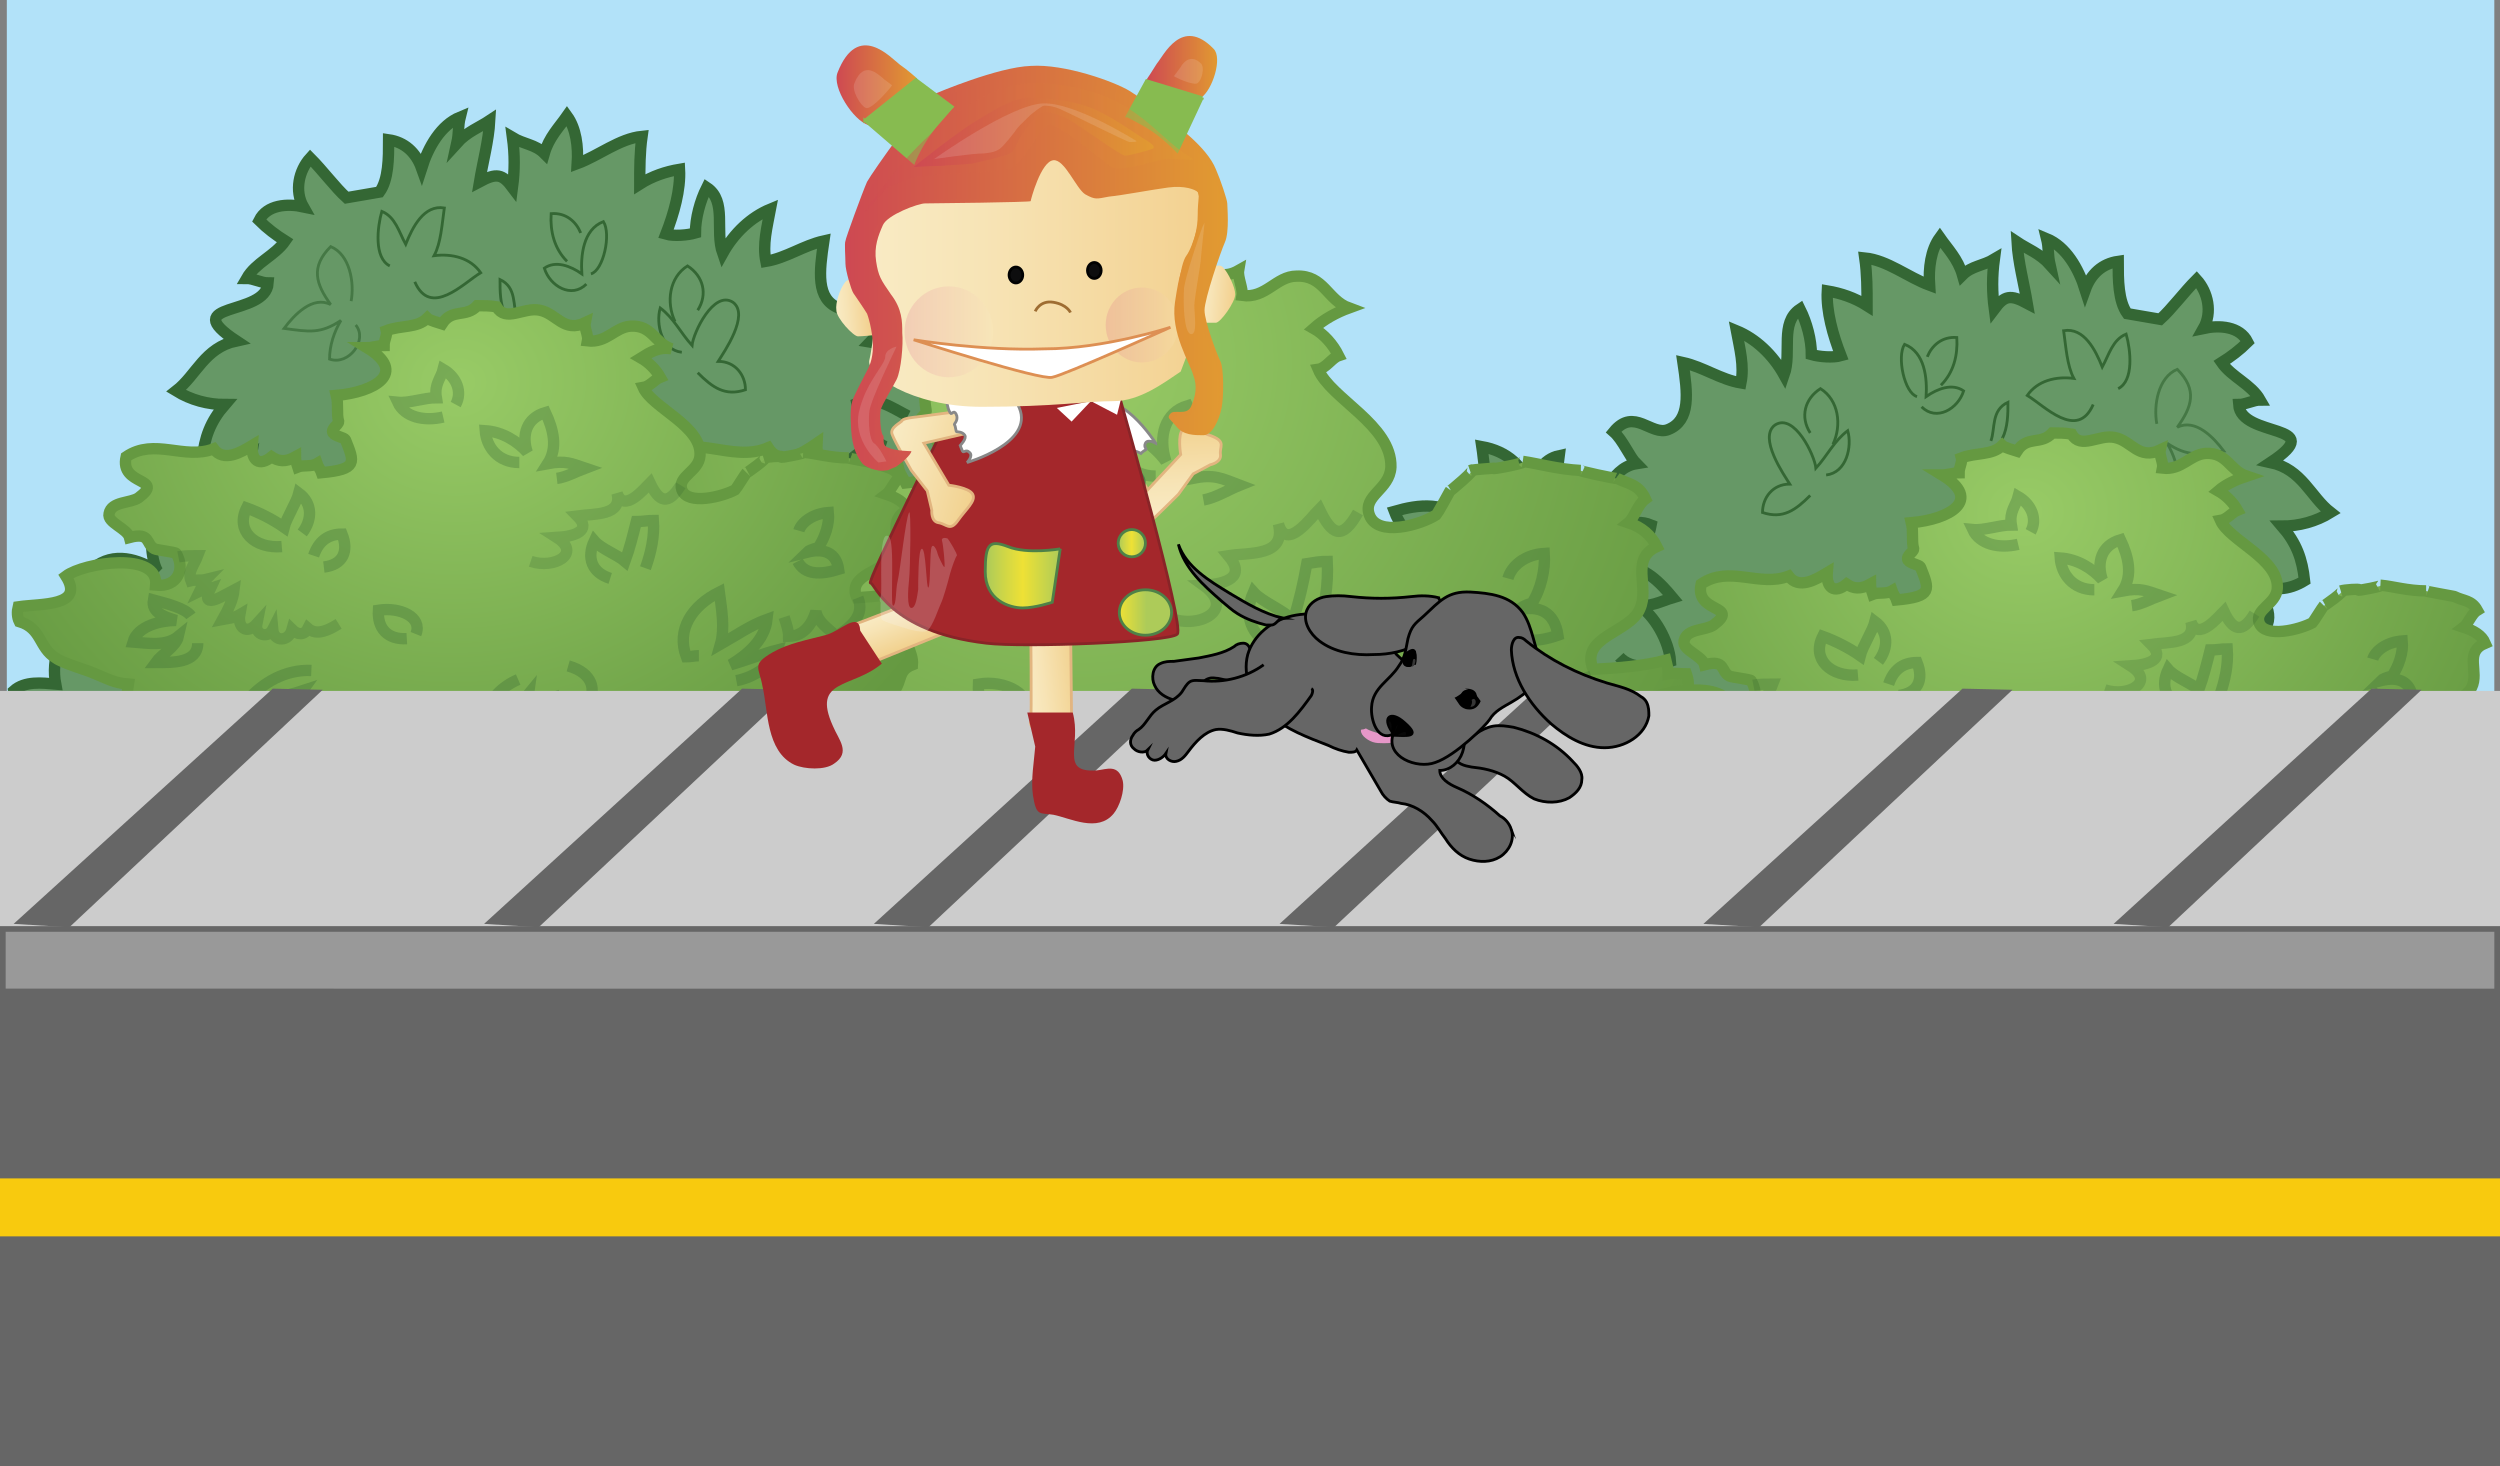 <svg xmlns="http://www.w3.org/2000/svg" id="Capa_1" x="0" y="0" version="1.0" xml:space="preserve" viewBox="0 0 220 129"><rect x="0" y="0" width="220" height="129" fill="#808080" stroke="none"/><style>.st43,.st45{fill:#669866;stroke:#346734}.st45{fill:none}.st46{opacity:.66;enable-background:new}.st46,.st47{fill:none;stroke:#346734;stroke-width:.25}.st50{opacity:.32}.st50,.st51,.st52{fill:none;stroke:#356732;enable-background:new}.st51{opacity:.25}.st52{opacity:.23}.st59{fill:#666;stroke:#000;stroke-width:.25;stroke-miterlimit:10}.st66{fill:#a4272b}.st69,.st80{stroke:#888;stroke-width:.25;fill:#fff}.st80{fill:#0d0d0e;stroke:#010101}.st86{opacity:.14;fill:#f5f5f4}</style><switch><g><path fill="#b2e2f9" d="M.6 0h218.9v128H.6V0z"/><path fill="#666" stroke="#666" stroke-miterlimit="10" d="M-.2 78.5h219.8V129H-.2V78.5z"/><radialGradient id="SVGID_1_" cx="110" cy="57.824" r="77.947" gradientTransform="matrix(1 0 0 -1 0 129)" gradientUnits="userSpaceOnUse"><stop offset="0" stop-color="#98cb66"/><stop offset="1" stop-color="#659941"/></radialGradient><path fill="url(#SVGID_1_)" stroke="#659941" d="M0 64h220v14.3H0V64z"/><radialGradient id="SVGID_2_" cx="176.373" cy="67.463" r=".827" gradientTransform="matrix(.978 0 0 1.002 38.687 -7.466)" gradientUnits="userSpaceOnUse"><stop offset="0" stop-color="#cccbcb"/><stop offset="1" stop-color="#fff"/></radialGradient><path fill="url(#SVGID_2_)" d="M211.2 60.4c0 .1.1.3.2.4 0 .1.1.4.1.5h-.1l-.1-.1c0-.1-.1-.2-.1-.3v-.5"/><radialGradient id="SVGID_3_" cx="176.374" cy="67.463" r=".826" gradientTransform="matrix(.978 0 0 1.002 38.687 -7.466)" gradientUnits="userSpaceOnUse"><stop offset="0" stop-color="#cccbcb"/><stop offset="1" stop-color="#fff"/></radialGradient><path fill="url(#SVGID_3_)" d="M211.3 60.4l.2.2.2.2.2.2v.1h-.1c0 .1-.1 0-.2 0 0-.1-.1-.1-.1-.2-.1-.2-.1-.4-.2-.5"/><radialGradient id="SVGID_4_" cx="176.373" cy="67.463" r=".827" gradientTransform="matrix(.978 0 0 1.002 38.687 -7.466)" gradientUnits="userSpaceOnUse"><stop offset="0" stop-color="#cccbcb"/><stop offset="1" stop-color="#fff"/></radialGradient><path fill="url(#SVGID_4_)" d="M211.2 60.5v.6s0 .1-.1.1c0 0-.1 0-.1-.1V61c-.2.1-.1-.2-.1-.3s.1-.1.1-.2h.2"/><radialGradient id="SVGID_5_" cx="176.374" cy="67.463" r=".826" gradientTransform="matrix(.978 0 0 1.002 38.687 -7.466)" gradientUnits="userSpaceOnUse"><stop offset="0" stop-color="#cccbcb"/><stop offset="1" stop-color="#fff"/></radialGradient><path fill="url(#SVGID_5_)" d="M211.4 60.3c.2.1.3.3.5.3h.2c.1-.1 0-.1-.1-.1s-.1 0-.2-.1c-.1 0-.1-.1-.2-.1h-.2"/><radialGradient id="SVGID_6_" cx="176.373" cy="67.463" r=".827" gradientTransform="matrix(.978 0 0 1.002 38.687 -7.466)" gradientUnits="userSpaceOnUse"><stop offset="0" stop-color="#cccbcb"/><stop offset="1" stop-color="#fff"/></radialGradient><path fill="url(#SVGID_6_)" d="M211.5 60.2c.2.1.3 0 .5 0h.2s.2 0 .1.1c.1.1-.1.1-.1.1h-.6c0-.1-.1-.2-.1-.2"/><radialGradient id="SVGID_7_" cx="176.373" cy="67.463" r=".827" gradientTransform="matrix(.978 0 0 1.002 38.687 -7.466)" gradientUnits="userSpaceOnUse"><stop offset="0" stop-color="#cccbcb"/><stop offset="1" stop-color="#fff"/></radialGradient><path fill="url(#SVGID_7_)" d="M210.9 60.2c-.1 0-.1.1-.2.1s-.1.1-.2.1-.1.1-.2.1h-.1v-.1h-.1s0-.1.1-.1c.1-.1.2-.1.3-.1h.4"/><radialGradient id="SVGID_8_" cx="176.372" cy="67.465" r=".825" gradientTransform="matrix(.978 0 0 1.002 38.687 -7.466)" gradientUnits="userSpaceOnUse"><stop offset="0" stop-color="#cccbcb"/><stop offset="1" stop-color="#fff"/></radialGradient><path fill="url(#SVGID_8_)" d="M210.9 60.4l-.2.2c-.1.1-.1.2-.2.2-.1.1-.1.1-.2.1s-.1-.1 0-.2l.3-.3h.3"/><radialGradient id="SVGID_9_" cx="176.373" cy="67.464" r=".827" gradientTransform="matrix(.978 0 0 1.002 38.687 -7.466)" gradientUnits="userSpaceOnUse"><stop offset="0" stop-color="#cccbcb"/><stop offset="1" stop-color="#fff"/></radialGradient><path fill="url(#SVGID_9_)" d="M210.9 59.9l-.3-.3c-.1 0-.4-.4-.2-.4.2.2.5.6.5.7"/><radialGradient id="SVGID_10_" cx="176.374" cy="67.463" r=".827" gradientTransform="matrix(.978 0 0 1.002 38.687 -7.466)" gradientUnits="userSpaceOnUse"><stop offset="0" stop-color="#cccbcb"/><stop offset="1" stop-color="#fff"/></radialGradient><path fill="url(#SVGID_10_)" d="M211 59.8s-.5-1.1-.1-.8c.2.4.2.8.1.8"/><radialGradient id="SVGID_11_" cx="176.372" cy="67.465" r=".828" gradientTransform="matrix(.978 0 0 1.002 38.687 -7.466)" gradientUnits="userSpaceOnUse"><stop offset="0" stop-color="#cccbcb"/><stop offset="1" stop-color="#fff"/></radialGradient><path fill="url(#SVGID_11_)" d="M211.2 59.8v-.3s.2-.6.3-.5 0 .4-.1.5-.1.1-.2.3c.1-.1.1 0 0 0"/><radialGradient id="SVGID_12_" cx="176.372" cy="67.464" r=".828" gradientTransform="matrix(.978 0 0 1.002 38.687 -7.466)" gradientUnits="userSpaceOnUse"><stop offset="0" stop-color="#cccbcb"/><stop offset="1" stop-color="#fff"/></radialGradient><path fill="url(#SVGID_12_)" d="M211.5 60s.4-.3.5-.4c.1-.1.4-.1.3.1-.1.2-.3.2-.4.2-.1.1-.4.1-.4.1"/><radialGradient id="SVGID_13_" cx="176.374" cy="67.464" r=".826" gradientTransform="matrix(.978 0 0 1.002 38.687 -7.466)" gradientUnits="userSpaceOnUse"><stop offset="0" stop-color="#cccbcb"/><stop offset="1" stop-color="#fff"/></radialGradient><path fill="url(#SVGID_13_)" d="M211.4 59.9s.7-.7.8-.5-.5.4-.6.5h-.2"/><radialGradient id="SVGID_14_" cx="176.373" cy="67.465" r=".827" gradientTransform="matrix(.978 0 0 1.002 38.687 -7.466)" gradientUnits="userSpaceOnUse"><stop offset="0" stop-color="#cccbcb"/><stop offset="1" stop-color="#fff"/></radialGradient><path fill="url(#SVGID_14_)" d="M211.4 60.4s.4.4.6.5h.1s.1 0 .1-.1l-.8-.4"/><radialGradient id="SVGID_15_" cx="176.373" cy="67.463" r=".826" gradientTransform="matrix(.978 0 0 1.002 38.687 -7.466)" gradientUnits="userSpaceOnUse"><stop offset="0" stop-color="#cccbcb"/><stop offset="1" stop-color="#fff"/></radialGradient><path fill="url(#SVGID_15_)" d="M211.5 60.1s.5-.1.6-.1c0 0 .3-.1.3-.2l-.1-.1c-.1 0-.6.2-.6.2l-.2.2"/><radialGradient id="SVGID_16_" cx="176.373" cy="67.464" r=".827" gradientTransform="matrix(.978 0 0 1.002 38.687 -7.466)" gradientUnits="userSpaceOnUse"><stop offset="0" stop-color="#cccbcb"/><stop offset="1" stop-color="#fff"/></radialGradient><path fill="url(#SVGID_16_)" d="M210.8 60s-.5-.1-.6-.2c-.1-.1-.2-.2 0-.2s.4.2.6.4c0-.1.1 0 0 0"/><radialGradient id="SVGID_17_" cx="176.373" cy="67.464" r=".826" gradientTransform="matrix(.978 0 0 1.002 38.687 -7.466)" gradientUnits="userSpaceOnUse"><stop offset="0" stop-color="#cccbcb"/><stop offset="1" stop-color="#fff"/></radialGradient><path fill="url(#SVGID_17_)" d="M211.2 60.5s-.1.7-.1.8.2.2.2-.1-.1-.7-.1-.7"/><radialGradient id="SVGID_18_" cx="176.373" cy="67.463" r=".826" gradientTransform="matrix(.978 0 0 1.002 38.687 -7.466)" gradientUnits="userSpaceOnUse"><stop offset="0" stop-color="#cccbcb"/><stop offset="1" stop-color="#fff"/></radialGradient><path fill="url(#SVGID_18_)" d="M211.4 59.8s.5-.6.5-.7-.1-.1-.2 0c-.1.2-.4.7-.3.7"/><radialGradient id="SVGID_19_" cx="176.373" cy="67.464" r=".827" gradientTransform="matrix(.978 0 0 1.002 38.687 -7.466)" gradientUnits="userSpaceOnUse"><stop offset="0" stop-color="#cccbcb"/><stop offset="1" stop-color="#fff"/></radialGradient><path fill="url(#SVGID_19_)" d="M211.2 59.8s.1-.8 0-.8-.1 0-.1.1v.5l.1.2"/><radialGradient id="SVGID_20_" cx="176.373" cy="67.463" r=".827" gradientTransform="matrix(.978 0 0 1.002 38.687 -7.466)" gradientUnits="userSpaceOnUse"><stop offset="0" stop-color="#cccbcb"/><stop offset="1" stop-color="#fff"/></radialGradient><path fill="url(#SVGID_20_)" d="M211.1 60.5s-.2.5-.3.6c0 .1-.1.1-.1 0V61l-.1.1c-.1 0-.1 0-.1-.1l.1-.1c0-.1.4-.5.5-.4"/><radialGradient id="SVGID_21_" cx="176.373" cy="67.463" r=".827" gradientTransform="matrix(.978 0 0 1.002 38.687 -7.466)" gradientUnits="userSpaceOnUse"><stop offset="0" stop-color="#cccbcb"/><stop offset="1" stop-color="#fff"/></radialGradient><path fill="url(#SVGID_21_)" d="M211.4 59.9s.5-.8.7-.6c.1.2-.2.3-.3.4-.2 0-.4.2-.4.2"/><radialGradient id="SVGID_22_" cx="176.373" cy="67.463" r=".826" gradientTransform="matrix(.978 0 0 1.002 38.687 -7.466)" gradientUnits="userSpaceOnUse"><stop offset="0" stop-color="#cccbcb"/><stop offset="1" stop-color="#fff"/></radialGradient><path fill="url(#SVGID_22_)" d="M211.1 59.8s-.3-.9-.4-.8c-.1.1 0 .2 0 .2s-.1-.1-.2-.1c0 .1 0 .2.1.3.1.2.4.5.5.4"/><radialGradient id="SVGID_23_" cx="176.373" cy="67.463" r=".827" gradientTransform="matrix(.978 0 0 1.002 38.687 -7.466)" gradientUnits="userSpaceOnUse"><stop offset="0" stop-color="#cccbcb"/><stop offset="1" stop-color="#fff"/></radialGradient><path fill="url(#SVGID_23_)" d="M210.9 60.1s-.7-.3-.8-.2 0 .1 0 .1-.2.1 0 .1h.8"/><radialGradient id="SVGID_24_" cx="176.357" cy="67.727" r=".573" gradientTransform="matrix(.978 0 0 1.002 38.687 -7.466)" gradientUnits="userSpaceOnUse"><stop offset="0" stop-color="#fc3"/><stop offset="0" stop-color="#fc3"/><stop offset=".989" stop-color="#faf39a"/></radialGradient><path fill="url(#SVGID_24_)" d="M211.3 60.4c.2-.1.2-.3.1-.5s-.3-.2-.5-.1-.2.3-.1.5c.2.2.4.2.5.1z"/><radialGradient id="SVGID_25_" cx="166.572" cy="72.276" r=".826" gradientTransform="matrix(.978 0 0 1.002 38.687 -7.466)" gradientUnits="userSpaceOnUse"><stop offset="0" stop-color="#cccbcb"/><stop offset="1" stop-color="#fff"/></radialGradient><path fill="url(#SVGID_25_)" d="M201.9 65.2c.2.1.3.3.5.3h.2c.1-.1 0-.1-.1-.1s-.1 0-.2-.1c-.1 0-.1-.1-.2-.1 0 0-.1-.1-.2 0"/><radialGradient id="SVGID_26_" cx="166.571" cy="72.276" r=".827" gradientTransform="matrix(.978 0 0 1.002 38.687 -7.466)" gradientUnits="userSpaceOnUse"><stop offset="0" stop-color="#cccbcb"/><stop offset="1" stop-color="#fff"/></radialGradient><path fill="url(#SVGID_26_)" d="M201.9 65c.2.1.3 0 .5 0h.2s.2 0 .1.1c.1.1-.1.1-.1.1h-.6c0-.1 0-.1-.1-.2 0 .1 0 .1 0 0"/><radialGradient id="SVGID_27_" cx="166.571" cy="72.276" r=".826" gradientTransform="matrix(.978 0 0 1.002 38.687 -7.466)" gradientUnits="userSpaceOnUse"><stop offset="0" stop-color="#cccbcb"/><stop offset="1" stop-color="#fff"/></radialGradient><path fill="url(#SVGID_27_)" d="M201.3 65.1c-.1 0-.1.1-.2.1s-.1.1-.2.1-.1.1-.2.1h-.1v-.1h-.1s0-.1.1-.1c.1-.1.2-.1.3-.1h.4c-.1-.1-.1-.1 0 0"/><radialGradient id="SVGID_28_" cx="166.572" cy="72.275" r=".827" gradientTransform="matrix(.978 0 0 1.002 38.687 -7.466)" gradientUnits="userSpaceOnUse"><stop offset="0" stop-color="#cccbcb"/><stop offset="1" stop-color="#fff"/></radialGradient><path fill="url(#SVGID_28_)" d="M201.3 64.8l-.3-.3c-.1 0-.4-.4-.2-.4.3.1.5.6.5.7"/><radialGradient id="SVGID_29_" cx="166.571" cy="72.275" r=".826" gradientTransform="matrix(.978 0 0 1.002 38.687 -7.466)" gradientUnits="userSpaceOnUse"><stop offset="0" stop-color="#cccbcb"/><stop offset="1" stop-color="#fff"/></radialGradient><path fill="url(#SVGID_29_)" d="M201.5 64.7s-.5-1.1-.1-.8c.1.4.1.8.1.8"/><radialGradient id="SVGID_30_" cx="166.571" cy="72.275" r=".827" gradientTransform="matrix(.978 0 0 1.002 38.687 -7.466)" gradientUnits="userSpaceOnUse"><stop offset="0" stop-color="#cccbcb"/><stop offset="1" stop-color="#fff"/></radialGradient><path fill="url(#SVGID_30_)" d="M201.7 64.7v-.3s.2-.6.3-.5 0 .4-.1.5-.1.1-.2.3c0-.1 0 0 0 0"/><radialGradient id="SVGID_31_" cx="166.571" cy="72.275" r=".827" gradientTransform="matrix(.978 0 0 1.002 38.687 -7.466)" gradientUnits="userSpaceOnUse"><stop offset="0" stop-color="#cccbcb"/><stop offset="1" stop-color="#fff"/></radialGradient><path fill="url(#SVGID_31_)" d="M201.9 64.9s.4-.3.5-.4.4-.1.3.1c-.1.2-.3.2-.4.2-.1 0-.3.1-.4.1"/><radialGradient id="SVGID_32_" cx="166.571" cy="72.276" r=".827" gradientTransform="matrix(.978 0 0 1.002 38.687 -7.466)" gradientUnits="userSpaceOnUse"><stop offset="0" stop-color="#cccbcb"/><stop offset="1" stop-color="#fff"/></radialGradient><path fill="url(#SVGID_32_)" d="M201.9 64.8s.7-.7.8-.5-.5.4-.6.5h-.2"/><radialGradient id="SVGID_33_" cx="166.572" cy="72.276" r=".826" gradientTransform="matrix(.978 0 0 1.002 38.687 -7.466)" gradientUnits="userSpaceOnUse"><stop offset="0" stop-color="#cccbcb"/><stop offset="1" stop-color="#fff"/></radialGradient><path fill="url(#SVGID_33_)" d="M201.9 65s.5-.1.6-.1c0 0 .3-.1.3-.2l-.1-.1c-.1 0-.6.2-.6.2l-.2.2"/><radialGradient id="SVGID_34_" cx="166.572" cy="72.276" r=".827" gradientTransform="matrix(.978 0 0 1.002 38.687 -7.466)" gradientUnits="userSpaceOnUse"><stop offset="0" stop-color="#cccbcb"/><stop offset="1" stop-color="#fff"/></radialGradient><path fill="url(#SVGID_34_)" d="M201.3 64.9s-.5-.1-.6-.2-.2-.2 0-.2.4.2.6.4c0-.1 0-.1 0 0"/><radialGradient id="SVGID_35_" cx="166.572" cy="72.276" r=".826" gradientTransform="matrix(.978 0 0 1.002 38.687 -7.466)" gradientUnits="userSpaceOnUse"><stop offset="0" stop-color="#cccbcb"/><stop offset="1" stop-color="#fff"/></radialGradient><path fill="url(#SVGID_35_)" d="M201.8 64.7s.5-.6.5-.7c0-.1-.1-.1-.2 0 0 .1-.3.7-.3.7"/><radialGradient id="SVGID_36_" cx="166.572" cy="72.276" r=".827" gradientTransform="matrix(.978 0 0 1.002 38.687 -7.466)" gradientUnits="userSpaceOnUse"><stop offset="0" stop-color="#cccbcb"/><stop offset="1" stop-color="#fff"/></radialGradient><path fill="url(#SVGID_36_)" d="M201.6 64.6s.1-.8 0-.8-.1 0-.1.1v.5c.1.1.1.2.1.2"/><radialGradient id="SVGID_37_" cx="166.572" cy="72.275" r=".826" gradientTransform="matrix(.978 0 0 1.002 38.687 -7.466)" gradientUnits="userSpaceOnUse"><stop offset="0" stop-color="#cccbcb"/><stop offset="1" stop-color="#fff"/></radialGradient><path fill="url(#SVGID_37_)" d="M201.8 64.7s.5-.8.7-.6c.1.2-.2.3-.3.4-.2.1-.4.3-.4.2"/><radialGradient id="SVGID_38_" cx="166.571" cy="72.275" r=".826" gradientTransform="matrix(.978 0 0 1.002 38.687 -7.466)" gradientUnits="userSpaceOnUse"><stop offset="0" stop-color="#cccbcb"/><stop offset="1" stop-color="#fff"/></radialGradient><path fill="url(#SVGID_38_)" d="M201.5 64.7s-.3-.9-.4-.8c-.1.1 0 .2 0 .2s-.1-.1-.2-.1c0 .1 0 .2.1.3.2.1.5.4.5.4"/><radialGradient id="SVGID_39_" cx="166.571" cy="72.275" r=".827" gradientTransform="matrix(.978 0 0 1.002 38.687 -7.466)" gradientUnits="userSpaceOnUse"><stop offset="0" stop-color="#cccbcb"/><stop offset="1" stop-color="#fff"/></radialGradient><path fill="url(#SVGID_39_)" d="M201.3 64.9s-.7-.3-.8-.2c-.1.1 0 .1 0 .1s-.2.1 0 .1c.1.1.8.1.8 0"/><radialGradient id="SVGID_40_" cx="166.555" cy="72.539" r=".573" gradientTransform="matrix(.978 0 0 1.002 38.687 -7.466)" gradientUnits="userSpaceOnUse"><stop offset="0" stop-color="#fc3"/><stop offset="0" stop-color="#fc3"/><stop offset=".989" stop-color="#faf39a"/></radialGradient><path fill="url(#SVGID_40_)" d="M201.8 65.3c.2-.1.2-.3.1-.5s-.3-.2-.5-.1-.2.3-.1.5c.1.1.3.2.5.1z"/><path fill="none" stroke="#659941" stroke-width=".25" d="M10.5 59.2c.8-1.4-.3-4.2-1.2-5.6 1.5.6 2.3 2.2 2.9 3.5.2-2.2-1-4.6-2.2-6.3 2.3 1.3 4.4 4.9 4.9 6.6.1-2.3 1.5-4 3.1-5.5-.3 1.9-.5 3.8-.7 5.7.6-1.2 1.5-2.2 2.7-2.6-.7 1.3-1.5 3.3-1 4.5m142.9-5.6c-.3-1.5-.2-3.2-1.9-3.9 1.6.1 2.1 1.6 2.8 2.9 0-1.8-.4-3.7-1.6-5 2 .2 2.8 2.9 3.6 4 .1-1.7.6-3.6 2-4.7-.2 1.1-.1 2.2.3 3.1.2-.4.9-1.1 1.1-1.6.1.8.6 1.6.6 2.4.8-1.1 1.7-2.2 2.8-2.8.1 1.4.2 2.7.7 4 1.5-1.4 3.1-1.7 4.9-.6.5-1.4-.1-2.9-.5-4.3 1.3.2 2.1 1.4 2.3 2.8.8-1.5 2.2-2.5 3.4-3.7-.7 1.9-1.3 3.9-.6 5.8"/><path d="M73.2 60.8s-9.4 1.3-14.5 3-23.3 2.4-30.2 1c-6.8-1.3-22.4 2.5-22.4 2.5-1.6-.6-4.7-4.6-4.9-6.5 1-.9 2.5-.7 3.7-.6-.4-2.1.3-4.8 2.5-5.9 1.2 1 1.7 2.6 2.1 3.8 1.1-1.4 2.5-.2 4 0-.7-1.3-.8-2.5-.5-4-2-.7-3.9-2.2-4.8-4.1 1.8-1.5 4-.8 5.7.3-.6-.8-1-4.2.3-4.7 1.4-.6 3.3 2.5 3.5 3.5.6-1.8 2.1-3.6 4.1-3.9-1.7-1.8 0-3 .3-4.9-1.3 1.2-2.9.9-4.3.1.2-1.9.7-3.3 2-4.8-1.5 0-3-.4-4.3-1.2 1.8-1.4 2.5-3.8 5.3-4.4-5.3-3.5 2.6-2.1 2.8-5.1-.6 0-1.3-.4-1.9-.4.8-1.4 2.5-2 3.4-3.3-.8-.5-1.6-1.1-2.3-1.8.7-1.4 2.5-1.5 3.9-1.2-.8-1.4-.4-3.2.6-4.3 1.1 1.1 2.2 2.6 3.2 3.5l2.9-.5c.8-1.1.8-3 .8-4.6 1.4.2 2.4 1.1 2.9 2.5.6-1.9 1.7-3.8 3.4-4.5-.2.8-.1 1.4-.3 2.3.9-1 2-1.4 2.9-2-.1 1.8-.6 3.6-.9 5.4 1.5-.8 2-.7 2.9.5.2-1.5.2-2.9 0-4.4 1 .6 2 .6 2.8 1.4.4-1.4 1.3-2.3 2-3.3.8 1.1 1 2.7.9 4.2 1.9-.7 3.7-2.2 5.7-2.4-.2 1.4-.2 2.8-.2 4.2 1.1-.7 2.3-1.1 3.5-1.3.1 1.8-.5 3.9-1.2 5.7.7.2 1.9.1 2.6-.1 0-1.3.4-2.8 1-4 1.8 1.2.7 3.8 1.4 5.8 1-1.8 2.5-3.2 4.2-3.9-.3 1.6-.7 3.1-.4 4.6 1.8-.3 3.3-1.4 5.1-1.8-.4 2.7-.7 5.1 1.3 5.9 1.5.6 3-2 4.8.2-.8.7-1.4 2.2-2 2.8 2.5.4 2.9 3.8 4.5 4 2.6.2 2.6-2.6 2.3-4.7 1.4.3 2.2 1.6 2.4 3.3.6-2.4 2.2-3.7 4.4-4.1-.2 1.3-.2 2.7-.8 4 .9-.5 1.6-.2 2.3-.4-.5 1.4-.2 2-.3 3.3 1.9-2.2 4.4-1.8 6.4-1.2-.7 1.9-3.1 4.1-3.7 6.1 2.4-1 5.6.1 5.1 2.8 1.1-1.5 1.6-3.9 2.4-5.8 1.2 1 1.5 3.3 2.7 4.4.7-2.4 2.1-5 4.4-3.9-.1 3.2-2.9 8.3 2 6.9-.2 2.4 1.4 5.4.2 7.5l-.3 1.7c1.4-1 3.2-1.5 4.7-.4-1.1 1.5-1.8 3.5-3.5 3.2 2.1.2 4.2 1.2 4.4 3.4-1.8 1.4-3.5.8-5.2-.3.7 1.4.6 4-.3 5.4-2.2 0-2.9-1.8-3.5-3.6l-1.9 1.7-32.1-2.6z" class="st43"/><linearGradient id="SVGID_41_" x1="638.118" x2="642.28" y1="1192.262" y2="1159.49" gradientTransform="rotate(9.759 6824.826 -2818.098) scale(.992)" gradientUnits="userSpaceOnUse"><stop offset="0" stop-color="#669866"/><stop offset="1" stop-color="#346734"/></linearGradient><path fill="url(#SVGID_41_)" stroke="#346734" d="M68.3 61.6c.2-1-4.2-3.4-3.4-4.8-.7.1-3.6.4-4.1-.5-.5-1 1.6-2.5 2.2-3.3-1.2 0-2.3-.6-2.8-1.7-1.9 1.5-3.6 2.7-6.2 2.1-.1 1.3-1.3-.8-2.4-.2-1-1.2-1.8-.5-2.6-1.8-1.8.6-3.1 2.4-4.7 1.3-.9 1.4-1.8-1.3-3.3-.9-.5-1-1.5 1.4-1.9.5-1.2 1.4-3.4 3.4-5.4 3 2.9 1.4-1.3 5-3.7 4.3 1 .2 3.3 1.5 4 2.4-3.4.1-3.5 1.2-4.9.9 0 0 .2 2.4 4.9 2.8 5.5.4 17 0 19.2-.3 2.7-.8 15.1-3.8 15.1-3.8z"/><path d="M23.2 52.8c1.3.6 3.4-.2 4.8-1-1.6 1.7-2.2 4.3-2.9 6.4 2.6.9 4.3-.2 6.2-1.9-.6 1.7 0 3.1.7 4.7 2.2-1.4 3.9-2.6 4.3-5.3 3.3 1.6 7.6 1.3 5.2-3.5 1.6 1.7 4.1 1 6 .1-.4 2-1.3 4.4-.8 6.4 2.4-.2 4.1-1.7 5.4-3.5.3 1.5 1.5 2.6 3 3 1.6-1.5 2.8-4.8 1.4-6.6 0 0 2.3.2 4.7-1.7 2.5-1.9-2.5-2.1-3.5-2.3" class="st43"/><path d="M79.9 36.6c-1.4-.7-2.8-1.8-4.5-1.1.3 1.6 1.3 3.3 2.5 3.8-1.8-.4-3.4 1.4-4.4 2.6 1 .3 2.1.9 3.1.6-1.5.9-2.8 3.3-2.9 5 1.5.5 3.4.8 4.5-.4" class="st45"/><path d="M30.9 26.5c.3-1.6-.1-4.1-1.8-4.8-1.8 1.8-1.3 3.3 0 5.1-1.6-.8-3.2.9-4.1 2.1 2.2.3 3.2.5 5-.7-.6 1-1 2.2-1 3.4 1.7.6 3.4-1.7 2.3-3" class="st46"/><path d="M34.3 23.4c-1.4-.7-1.1-3.4-.7-4.8 1.2.5 1.5 1.8 2.1 2.9.6-1.5 1.6-3.5 3.4-3.2-.2 1.4-.3 3.1-.9 4.2 1.6-.2 3.2.2 4.1 1.5-1.5.9-4.4 4-5.8.8M60 31c-1.8-.2-2.3-2.5-1.9-3.9 1.2.9 1.8 2.2 2.8 3.3.1-1.1 1.9-4.9 3.6-3.8 1.5 1.1-.8 4.4-1.3 5.2 1.5 0 2.4 1.2 2.4 2.5-1.8.6-2.9-.2-4.2-1.5" class="st47"/><path d="M61.4 27.3c.9-1.4.5-3-.9-3.9-1.6 1-1.9 3.2-1.1 4.9M52 24.1c1.1-.3 1.8-3.5 1.1-4.6-1.8.7-2 3-1.9 4.6-1-.7-2.3-1.2-3.3-.5.5 1.6 2.4 2.7 3.7 1.4" class="st47"/><path d="M51.1 20.5c-.4-1-1.3-1.8-2.6-1.7-.1 1.6.3 3.1 1.4 4.2m-5.6 6.1c-1.9.1-3.2 1.7-4.2 3.2 1 1.3 2.8.5 3.8-.5-.2 1.1.1 2.2.6 3.1 1.7-.8 2.8-3.7 1.1-5.1m-1.1-2c-.5-1-.5-2.2-.5-3.2 1.5.7 1.1 2.3 1.5 3.4M19.6 57.1c1-1.3.3-3.4-.5-4.6-1.5.7-2 2.5-1.2 3.7-.7-.9-1.7-.6-2.4.4.6.9 1.6 1.1 2.7 1.3m67.4-14.1c-1.4-.8-1.1-5.1.9-5.4 1.1 1.4 1.1 3 1.4 4.6.9-1.2 2.2-1.9 3.5-.8-.3 1.8-1.9 2.8-3.6 2.8m10.8 4.9c-1.7-.5-1.9-2.5-1.4-3.9 1 .4 1.4 1.6 2.1 2.4.5-1.3 1.8-2.3 3.1-2.6.4 1.5 0 3.9-1.5 4.4 1.7-.3 2.1 2 2.3 3.3-1.7.2-3.4-1.5-3.4-3.2m-1.9.6c-1.8-.5-2.8 1.1-3 2.6.9.3 1.9 0 2.6-.5-.3 1.2-.1 2.6 1 3.3.7-.7 1-1.7 1.1-2.7m-5-3.3c-1.1.4-2.3-.9-2.8-2 1.3-.7 2.6-.6 3.9.1" class="st47"/><path d="M147.5 71.5s9.4 1.3 14.5 3 23.3 2.4 30.2 1c6.8-1.3 22.4 2.5 22.4 2.5 1.6-.6 4.7-4.6 4.9-6.5-1-.9-2.5-.7-3.7-.6.4-2.1-.3-4.8-2.5-5.9-1.2 1-1.7 2.6-2.1 3.8-1.1-1.4-2.5-.2-4 0 .7-1.3.8-2.5.5-4 2-.7 3.9-2.2 4.8-4.1-1.8-1.5-4-.8-5.7.3.6-.8 1-4.2-.3-4.7-1.4-.6-3.3 2.5-3.5 3.5-.6-1.8-2.1-3.6-4.1-3.9 1.7-1.8 0-3-.3-4.9 1.2 1.2 2.9.9 4.2.1-.2-1.9-.7-3.3-2-4.8 1.5 0 3-.4 4.3-1.2-1.8-1.4-2.5-3.8-5.3-4.4 5.3-3.5-2.6-2.1-2.8-5.1.6 0 1.3-.4 1.9-.4-.8-1.4-2.5-2-3.4-3.3.8-.5 1.6-1.1 2.3-1.8-.7-1.4-2.5-1.5-3.9-1.2.8-1.4.4-3.2-.6-4.3-1.1 1.1-2.2 2.6-3.2 3.5l-2.9-.5c-.8-1.1-.8-3-.8-4.6-1.4.2-2.4 1.1-2.9 2.5-.6-1.9-1.7-3.8-3.4-4.5.2.8.1 1.4.3 2.3-.9-1-2-1.4-2.9-2 .1 1.8.6 3.6.9 5.4-1.5-.8-2-.7-2.9.5-.2-1.5-.2-2.9 0-4.4-1 .6-2 .6-2.8 1.4-.4-1.4-1.3-2.3-2-3.3-.8 1.1-1 2.7-.9 4.2-1.9-.7-3.7-2.2-5.7-2.4.2 1.4.2 2.8.2 4.2-1.1-.7-2.3-1.1-3.5-1.3-.1 1.8.5 3.9 1.2 5.7-.7.2-1.9.1-2.6-.1 0-1.3-.4-2.8-1-4-1.8 1.2-.7 3.8-1.4 5.8-1-1.8-2.5-3.2-4.2-3.9.3 1.6.7 3.1.4 4.6-1.8-.3-3.3-1.4-5.1-1.8.4 2.7.7 5.1-1.3 5.9-1.5.6-3-2-4.8.2.8.7 1.4 2.2 2 2.8-2.5.4-2.9 3.8-4.5 4-2.6.2-2.6-2.6-2.3-4.7-1.4.3-2.2 1.6-2.4 3.3-.6-2.4-2.2-3.7-4.4-4.1.2 1.3.2 2.7.8 4-.9-.5-1.6-.2-2.3-.4.5 1.4.2 2 .3 3.3-1.9-2.2-4.4-1.8-6.5-1.2.7 1.9 3.1 4.1 3.7 6.1-2.4-1-5.6.1-5.1 2.8-1.1-1.5-1.6-3.9-2.4-5.8-1.2 1-1.5 3.3-2.7 4.4-.7-2.4-2.1-5-4.4-3.9.1 3.2 2.9 8.3-2 6.9.2 2.4-1.4 5.4-.2 7.5l.3 1.7c-1.4-1-3.2-1.5-4.7-.4 1.1 1.5 1.8 3.5 3.5 3.2-2.1.2-4.2 1.2-4.4 3.4 1.8 1.4 3.5.8 5.2-.3-.7 1.4-.6 4 .3 5.4 2.2 0 2.9-1.8 3.5-3.6l1.9 1.7 32.3-2.6z" class="st43"/><linearGradient id="SVGID_42_" x1="-683.962" x2="-679.799" y1="1430.607" y2="1397.835" gradientTransform="scale(-.992 .992) rotate(9.759 7438.208 3724.89)" gradientUnits="userSpaceOnUse"><stop offset="0" stop-color="#669866"/><stop offset="1" stop-color="#346734"/></linearGradient><path fill="url(#SVGID_42_)" stroke="#346734" d="M152.4 72.3c-.2-1 4.2-3.4 3.4-4.8.7.1 3.6.4 4.1-.5.5-1-1.6-2.5-2.2-3.3 1.2 0 2.3-.6 2.8-1.7 1.9 1.5 3.6 2.7 6.2 2.1.1 1.3 1.3-.8 2.4-.2 1-1.2 1.8-.5 2.6-1.8 1.8.6 3.1 2.4 4.7 1.3.9 1.4 1.8-1.3 3.3-.9.5-1 1.5 1.4 1.9.5 1.2 1.4 3.4 3.4 5.4 3-2.9 1.4 1.3 5 3.7 4.3-1 .2-3.3 1.5-4 2.4 3.4.1 3.5 1.2 4.9.9 0 0-.2 2.4-4.9 2.8-5.5.4-17 0-19.2-.3-2.6-.7-15.1-3.8-15.1-3.8h0z"/><path d="M197.5 63.6c-1.3.6-3.4-.2-4.8-1 1.6 1.7 2.2 4.3 2.9 6.4-2.6.9-4.3-.2-6.2-1.9.5 1.7-.1 3.2-.8 4.8-2.2-1.4-3.9-2.6-4.3-5.3-3.3 1.6-7.6 1.3-5.2-3.5-1.6 1.7-4.1 1-6 .1.4 2 1.3 4.4.8 6.4-2.4-.2-4.1-1.7-5.4-3.5-.3 1.5-1.5 2.6-3 3-1.6-1.5-2.8-4.8-1.4-6.6 0 0-2.3.2-4.7-1.7-2.5-1.9 2.5-2.1 3.5-2.3" class="st43"/><path d="M140.8 47.3c1.4-.7 2.8-1.8 4.5-1.1-.3 1.6-1.3 3.3-2.5 3.8 1.8-.4 3.4 1.4 4.4 2.6-1 .3-2.1.9-3.1.6 1.5.9 2.8 3.3 2.9 5-1.5.5-3.4.8-4.5-.4" class="st45"/><path d="M189.8 37.3c-.3-1.6.1-4.1 1.8-4.8 1.8 1.8 1.3 3.3 0 5.1 1.6-.8 3.2.9 4.1 2.1-2.2.3-3.2.5-5-.7.6 1 1 2.2 1 3.4-1.7.6-3.4-1.7-2.3-3" class="st46"/><path d="M186.4 34.2c1.4-.7 1.1-3.4.7-4.8-1.2.5-1.5 1.8-2.1 2.9-.6-1.5-1.6-3.5-3.4-3.2.2 1.4.3 3.1.9 4.2-1.6-.2-3.2.2-4.1 1.5 1.5.9 4.4 4 5.8.8m-23.5 6.2c1.8-.2 2.3-2.5 1.9-3.9-1.2.9-1.8 2.2-2.8 3.3-.1-1.1-1.9-4.9-3.6-3.8-1.5 1.1.8 4.4 1.3 5.2-1.5 0-2.4 1.2-2.4 2.5 1.8.6 2.9-.2 4.2-1.5" class="st47"/><path d="M159.3 38.1c-.9-1.4-.5-3 .9-3.9 1.6 1 1.9 3.2 1.1 4.9m7.4-4.2c-1.1-.3-1.8-3.5-1.1-4.6 1.8.7 2 3 1.9 4.6 1-.7 2.3-1.2 3.3-.5-.5 1.6-2.4 2.7-3.7 1.4" class="st47"/><path d="M169.6 31.4c.4-1 1.3-1.8 2.6-1.7.1 1.6-.3 3.1-1.4 4.2m5.6 6c1.9.1 3.2 1.7 4.2 3.2-1 1.3-2.8.5-3.8-.5.2 1.1-.1 2.2-.6 3.1-1.7-.8-2.8-3.7-1.1-5.1m1.1-2c.5-1 .5-2.2.5-3.2-1.5.7-1.1 2.3-1.5 3.4m25.9 29c-1-1.3-.3-3.4.5-4.6 1.5.7 2 2.5 1.2 3.7.7-.9 1.7-.6 2.4.4-.6.9-1.6 1.1-2.7 1.3m-67.3-14c1.4-.8 1.1-5.1-.9-5.4-1.1 1.4-1.1 3-1.4 4.6-.9-1.2-2.2-1.9-3.5-.8.2 1.8 1.9 2.8 3.6 2.8m-10.9 4.9c1.7-.5 1.9-2.5 1.4-3.9-1 .4-1.4 1.6-2.1 2.4-.5-1.3-1.8-2.3-3.1-2.6-.4 1.5 0 3.9 1.5 4.4-1.7-.3-2.1 2-2.3 3.3 1.7.2 3.4-1.5 3.4-3.2m1.9.5c1.8-.5 2.8 1.1 3 2.6-.9.3-1.9 0-2.6-.5.3 1.2.1 2.6-1 3.3-.7-.7-1-1.7-1.1-2.7m5-3.3c1.1.4 2.3-.9 2.8-2-1.3-.7-2.6-.6-3.9.1" class="st47"/><radialGradient id="SVGID_43_" cx="165.367" cy="56.996" r="62.015" gradientTransform="rotate(-5.336 -135.013 789.378) scale(.992)" gradientUnits="userSpaceOnUse"><stop offset="0" stop-color="#98cb66"/><stop offset="1" stop-color="#659941"/></radialGradient><path fill="url(#SVGID_43_)" stroke="#659941" d="M80 83.6c-1.3-2.4-4.7-.5-6.9-.7-.1-1.2-.8-1.8-2-2.1.4-.3.6-1.1 1.1-1.5-2-3.1-4.8-.5-7.4-.3 0-.5-.3-1.1-.3-1.5-1.7.5-7.2-1.2-5.6-3.3-.6-1.7-.6-3.5-.5-5.2-1.6-.2-2.5-.7-3.7-1.4-1.2-.6-3.5-1.3-4.4-2-1.8-1.3-1.6-3.7-4.1-4.6-.2-.5-.3-1.3-.2-1.9 2.5-.4 7.4.1 5.3-3.8 2-1.6 10.3-3 10 1.3 2.6.3 3.3-2.1 2.3-3.9-.1-.1-2.2-.5-2.4-.7-1-.5-.5-2.2-2.8-1.5-.3-1.2-2.5-1.9-2.3-3.1.2-1.5 2.4-1.2 3.3-1.9 3-2.6-2.1-1.4-1.5-5.2 3.1-2.4 6.4.5 9.7-.9 1.1 1.7 3 .5 4.3-.4-.1 1.9.8 2.7 2.1 1.5.8.6 1.5.7 2.7.1 0 .4.2.8.2 1.2.6-.3 1.5 0 2.2-.5.1.4.4.8.6 1.2 4.1-.4 3.6-1.3 2.6-4.1-.1-.3-1.2-.4-1.4-.9-.3-.6.7-1 .6-1.4-.2-1-.1-2.2-.3-3.3 4.3-.3 7.9-2.7 3.4-6 .6.1 1.3-.3 1.9-.3-.1-.7.4-1.2.3-1.9 1.6-.7 3.4-.3 4.6-1.5.3.3 1.3.5 1.6.8 1.1-2 2.6-.7 3.9-2.3.7.1 1.4.1 2.2.1 1.1 2 3 .1 4.9.5s2.7 2.9 5 1.6c-.1.6.4 1.6.3 2.2 2.1.3 3-1.7 4.8-1.7 2.4-.1 2.7 2.1 4.6 2.8-1.1.4-2.2 1-3.1 1.8.9.5 1.7 1.4 2.2 2.4-.6.2-1.1 1.1-1.8 1.2 1.1 2.6 6.5 4.9 6.4 8.6-.1 2-2.5 2.5-1.9 4.2.7 2 4.5.9 5.9 0 .1-.1 1.1-1.9 1.2-2.1-.3.3 2.7-2.2 1.8-1.8.4-.1 2.2-.2 2.1-.2-.6.2 3.2-.5 2.5-.6 1.4.2 3.1.7 5.1.8-.4 0 3.3.8 3.2.7 1 .5 1.9.5 2.5 1.8-.7.5-1 1.7-1.5 2.1 1.2.4 2 1.1 2.5 2.1-2.4 1.1-.6 3.6-1.5 5.5-.9 2.1-5.3 2.4-4.1 5.3 2.2-.1 4.5-.3 6.4-.8.1.4.2.8.2 1.2.5-.1 1.1 0 1.6 0 .9 2.6-2 1.8-2.7 3.5-.5 1.2 1 3 .8 4.5-1.6.7-1.1 2-2 3.3-.8 1-2.2 1.7-3.1 2.6-.3-.4-.8-.6-1.1-.9-.9 1.1-2 4-3.2 4.7-1.1.6-3.1.3-4.6.8-1.8.6-3.3 2.7-4.6 3.1-1.9.5-3.1-2.1-4.4.1-2.3-2.1-4.2.8-6.4 1.2-2 .3-3.3-1.3-5.1.5-2.1 2.2.2 3.1-3.7 3.4-1.3.1-4-1.1-5-1-2.4.4-4 2.6-6.4 2-2.2-.5-3.5-2.8-5.4-3.5-2.4-.9-3.9.4-6.5.7-1 .1-1.3.5-2.3.4-.7-.1-.8-1.2-2.2-1.1"/><path d="M65.2 60.6c-.7-1.1-2.8-1.7-4.2-2-.3 1.6 1.3 2.2 2.6 2.6-1.8 0-4.2.7-4.8 2.6 1.7.2 3.7.7 5-.6-.1 1.3-1.8 2.3-2.5 3.3 1.8 0 4.7.2 4.6-2.4m55.9 2.2c-.5 0-.9.1-1.4.1-1.1-3.4.5-6.4 3.6-8 .3 2.2.7 4.5.2 6.5 1.7-1.1 3.4-2.4 5.2-3.1-.2 2.5-2.2 4.4-4 5.6 1.8-.5 3.6-1.4 5.2-1.8-.5 1.8-2.4 3.3-4.6 3.8m-10.1-14c.7-2 1-3.9.9-6-.6 0-1.2.1-1.8.2-.3 1.7-.7 3.4-1.2 5-.8-.9-2.7-1.6-3.5-2.5-.9 2.1-.2 3.9 1.8 4.8M78.7 67.8c-2.8-.1-5.4 1.4-6.9 3.7 2.1-.2 4.2-.3 6.1-1.1-1 1.5-2 3.1-2.9 4.6 2.6-.2 4.6-2 5.5-4.4m1.6.8c.1 2.1 1.3 3.6 3.3 3.6 0-1 .1-2.4-.2-3.4m-7.5-21.1c1.1-1.7 1.1-3.7-.5-5-.3 1.1-1.3 3.1-1.6 4.3-1.3-1-2.8-1.8-4.2-2.4-1.3 2.8 1 5.2 4 4.9m3.5 1.1c.5-1.6 1.5-2.7 3.2-2.7.8 2.1.2 3.8-2 4.1m21.6-12.9c-2.4 0-3.7-2-3.8-4.1 1.9.2 3.6 1.3 4.7 2.8-.7-2.2-.1-4.3 1.9-4.9 1 2.1 1.5 4.5.4 6.4 2-.4 2.6 0 4.2.6-1 .4-2.1 1.1-3.2 1.3m-11.4-9.4c.7-1.6.1-3.3-1.4-4.4-.2 1.1-1 1.8-.8 3.6-1.3-.1-3 .7-4.3.6.8 1.8 3 2.4 5.1 1.9m8.7 32.9c-1.8.8-3.2 2.4-3.5 4.3 1.9.2 3.5-.9 4.6-2.3-.1 1 .5 2.3.5 3.3 2.2 0 2.7-1.4 2.2-3.5 2.3 6 7.3-1.3 1.6-3.3M96.9 76c-1.8.4-2.9 1.3-3.1 3.2 1.8.1 3.5-.8 4.2-2.3m-7.7-13.7c.8-2.1-1.9-3.4-4.2-3-.1 2.2 1.1 3.7 3.3 3.6m43.3-12.9c.3-1.1 1.5-2.1 3.2-2.2.1 1.4-.3 3.2-1.1 4.4-.6.1-1.1.5-1.3.6 2-.5 3.3.2 3.6 2.2-2 .7-3.8.7-4.5-1" class="st50"/><path d="M63.9 53.3c.7-.1 1.5-.1 2.2-.2-.3 1.1-1.1 1.9-.8 3.1.5-.1 1.1.1 1.7-.1-.4.4-.5 1.1-.7 1.4.3-.1.8-.1 1.1-.2-1.3 3 1.9.6 2.6.1-.2 1.3-.7 2.4-1.2 3.6.6-.2 1.3-.2 1.9-.6-.2 1.5.8 2.6 1.9 1.2-.2 1.5 1.2 1.9 1.8.7.1 1.6 1.8 1.6 2.1 0 .7.7 1.4.8 1.8-.2 1 1 2.4.2 3.4-.6" class="st51"/><path d="M119.5 45.1c-1.4 2.5-2.3 2-3.4-.3-.7.7-2.9 3.8-3.6 1.3.7 2.9-2.5 2.5-4.4 2.8 1.6 1.9-.2 2.5-2.2 2.6 2.9 2.1-.3 3.9-2.9 2.9" class="st52"/><path d="M139.4 59.2c.8 2.1-.6 3.6-2.4 4.8-.9-.9-2.1-1.8-2.4-3.2-.4 1.5-1.2 3.1-3 3.1 0-.8-.2-1.6-.5-2.4" class="st51"/><radialGradient id="SVGID_44_" cx="19.669" cy="54.435" r="43.414" gradientTransform="matrix(1.117 -.104 .093 .99 13.35 -18.162)" gradientUnits="userSpaceOnUse"><stop offset="0" stop-color="#98cb66"/><stop offset="1" stop-color="#659941"/></radialGradient><path fill="url(#SVGID_44_)" stroke="#659941" d="M28.3 70.2c-1-1.7-3.7-.3-5.5-.5-.1-.9-.6-1.3-1.5-1.4.3-.2.5-.8.9-1.1-1.6-2.2-3.8-.3-6-.1 0-.3-.2-.8-.2-1.1-1.4.3-5.8-.8-4.4-2.2-.5-1.2-.5-2.4-.3-3.6-1.3-.1-1.9-.5-2.9-.9-.9-.4-2.8-.9-3.5-1.4-1.5-.9-1.2-2.6-3.2-3.2-.2-.4-.2-.9-.1-1.3 2-.3 5.9 0 4.2-2.7 1.6-1.2 8.2-2.2 7.9.8 2 .2 2.6-1.5 1.8-2.8 0-.1-1.7-.3-1.9-.4-.8-.4-.3-1.5-2.2-1-.2-.8-2-1.3-1.8-2.1.2-1.1 1.9-.9 2.6-1.4 2.4-1.8-1.7-1-1.1-3.6 2.5-1.7 5.1.3 7.7-.7.9 1.2 2.4.3 3.4-.3-.1 1.3.6 1.9 1.7 1 .6.4 1.2.5 2.1 0 0 .3.1.6.2.9.5-.2 1.2 0 1.7-.3.1.3.3.5.4.8 3.2-.3 2.9-.9 2.1-2.9-.1-.2-.9-.3-1.1-.6-.2-.4.5-.7.5-1-.2-.7 0-1.5-.2-2.3 3.4-.3 6.3-2 2.7-4.2.4 0 1.1-.2 1.5-.2 0-.5.3-.9.2-1.3 1.3-.5 2.7-.2 3.6-1.1.2.2 1 .4 1.3.5.9-1.4 2.1-.5 3.1-1.6.6 0 1.1 0 1.7.1.8 1.4 2.4 0 3.8.3 1.5.3 2.1 2 4 1.1-.1.5.3 1.1.2 1.6 1.7.2 2.4-1.2 3.8-1.3 1.9-.1 2.1 1.5 3.6 2-1.1-.2-1.9.3-2.7.8.7.4 1.3 1 1.7 1.7-.5.2-.9.8-1.5.9.8 1.8 5.2 3.4 5 6-.1 1.4-2 1.8-1.6 3 .5 1.4 3.6.6 4.7 0 .1-.1.9-1.4 1-1.5-.2.2 2.2-1.5 1.5-1.3.3-.1 1.7-.2 1.6-.1-.5.2 2.5-.4 1.9-.4 1.1.1 2.4.5 4 .5-.3 0 2.6.5 2.5.5.8.4 1.5.3 2 1.2-.5.3-.8 1.2-1.2 1.5.9.3 1.6.7 1.9 1.4-1.9.8-.5 2.5-1.2 3.9-.8 1.5-4.2 1.7-3.3 3.8 1.7-.1 3.5-.3 5.1-.6.1.2.1.6.2.8.4-.1.8 0 1.2 0 .7 1.8-1.6 1.3-2.2 2.5-.4.8.7 2.1.6 3.2-1.3.5-.9 1.4-1.6 2.3-.6.7-1.8 1.2-2.5 1.8-.2-.3-.6-.4-.8-.6-.8.7-1.6 2.8-2.6 3.3-.8.5-2.5.2-3.6.6-1.4.4-2.6 1.9-3.7 2.2-1.5.4-2.4-1.5-3.5.1-1.8-1.5-3.3.6-5.2.9-1.6.3-2.6-.9-4.1.4-1.7 1.6.1 2.2-2.9 2.4-1 .1-3.1-.8-3.9-.6-1.9.3-3.2 1.9-5.2 1.4-1.8-.4-2.7-1.9-4.2-2.4-1.9-.6-3.1.3-5.1.5-.8.1-1 .4-1.8.3-.6-.1-.6-.8-1.7-.7"/><path d="M16.8 54.2c-.5-.7-2.2-1.1-3.3-1.4-.2 1.1 1 1.5 2 1.8-1.4 0-3.4.5-3.8 1.9 1.3.1 2.9.4 4-.5-.2.9-1.5 1.6-2 2.3 1.4 0 3.7.1 3.7-1.7m44.1 1.1c-.4 0-.7.1-1.1.1-.9-2.4.5-4.5 2.9-5.7.2 1.5.5 3.2.1 4.6 1.4-.8 2.7-1.7 4.1-2.2-.2 1.8-1.7 3.1-3.2 4 1.4-.4 2.9-1 4.1-1.3-.4 1.3-2 2.4-3.6 2.7m-8-9.9c.5-1.4.8-2.8.7-4.2-.5 0-1 .1-1.5.1-.3 1.2-.6 2.4-1 3.5-.7-.6-2.1-1.1-2.7-1.8-.7 1.5-.2 2.8 1.4 3.3M27.4 59c-2.3-.1-4.3 1.1-5.6 2.6 1.7-.1 3.3-.3 4.8-.8-.8 1.1-1.6 2.2-2.3 3.3 2.1-.2 3.6-1.5 4.4-3.1m1.3.6c0 1.5 1 2.6 2.6 2.5 0-.7.1-1.7-.2-2.4m-5.8-14.8c.9-1.2.9-2.6-.3-3.5-.2.8-1.1 2.2-1.3 3-1-.7-2.2-1.3-3.3-1.7-1 2 .7 3.6 3.1 3.4m2.8.8c.4-1.2 1.2-1.9 2.5-1.9.6 1.5.1 2.7-1.6 2.9m17.2-9.2c-1.9 0-2.9-1.4-3-2.8 1.5.1 2.8.9 3.7 1.9-.5-1.5-.1-3 1.6-3.5.7 1.5 1.1 3.1.2 4.5 1.6-.3 2.1 0 3.3.4-.8.3-1.7.8-2.5.9m-8.9-6.5c.6-1.1.1-2.4-1.1-3.1-.2.8-.8 1.3-.6 2.5-1.1 0-2.4.5-3.4.4.6 1.3 2.3 1.7 4 1.3m6.6 23.1c-1.4.6-2.5 1.7-2.8 3 1.5.1 2.8-.6 3.7-1.7-.1.7.4 1.6.4 2.3 1.7 0 2.2-1 1.8-2.5 1.8 4.2 5.9-1 1.3-2.3m-8.3 6.1c-1.4.3-2.3 1-2.5 2.3 1.5 0 2.7-.6 3.4-1.7m-6-9.5c.6-1.5-1.4-2.4-3.3-2.1-.1 1.6.8 2.6 2.5 2.5m34.5-9.5c.2-.7 1.2-1.5 2.6-1.6.1 1-.3 2.2-.9 3.1-.5.1-.9.3-1 .4 1.6-.4 2.6.1 2.8 1.5-1.6.5-3 .5-3.6-.7" class="st50"/><path d="M15.7 49c.5-.1 1.2-.1 1.7-.1-.3.8-.9 1.4-.6 2.2.4-.1.9 0 1.3-.1-.3.3-.4.8-.5 1 .2-.1.6-.1.9-.2-1 2.1 1.5.4 2.1.1-.1.9-.5 1.7-1 2.6.5-.1 1-.1 1.5-.4-.2 1.1.6 1.8 1.5.8-.2 1 1 1.3 1.4.5.1 1.1 1.4 1.1 1.7 0 .5.5 1.1.5 1.4-.1.8.7 1.9.1 2.7-.4" class="st51"/><path d="M59.9 42.7c-1.1 1.8-1.9 1.5-2.7-.2-.5.5-2.3 2.7-2.9.9.5 2-2 1.8-3.5 2 1.3 1.3-.2 1.8-1.8 1.9 2.2 1.4-.2 2.8-2.3 2.1" class="st52"/><path d="M75.5 52.6c.6 1.5-.5 2.5-1.9 3.4-.7-.7-1.6-1.2-1.8-2.2-.3 1-1 2.2-2.4 2.2 0-.5-.2-1.1-.4-1.7" class="st51"/><radialGradient id="SVGID_45_" cx="141.107" cy="78.688" r="43.112" gradientTransform="matrix(1.117 -.104 .093 .99 13.35 -18.162)" gradientUnits="userSpaceOnUse"><stop offset="0" stop-color="#98cb66"/><stop offset="1" stop-color="#659941"/></radialGradient><path fill="url(#SVGID_45_)" stroke="#659941" d="M166.9 81.4c-1-1.7-3.7-.3-5.5-.5-.1-.9-.6-1.3-1.5-1.4.3-.2.5-.8.9-1.1-1.6-2.2-3.8-.3-6-.1 0-.3-.2-.8-.2-1.1-1.4.3-5.8-.8-4.4-2.2-.5-1.2-.5-2.4-.3-3.6-1.3-.1-1.9-.5-2.9-.9-.9-.4-2.8-.9-3.5-1.4-1.5-.9-1.2-2.6-3.2-3.2-.2-.4-.2-.9-.1-1.3 2-.3 5.9 0 4.2-2.7 1.6-1.2 8.2-2.2 7.9.8 2 .2 2.6-1.5 1.8-2.8 0-.1-1.7-.3-1.9-.4-.8-.4-.3-1.5-2.2-1-.2-.8-2-1.3-1.8-2.1.2-1.1 1.9-.9 2.6-1.4 2.4-1.8-1.7-1-1.1-3.6 2.5-1.7 5.1.3 7.7-.7.9 1.2 2.4.3 3.4-.3-.1 1.3.6 1.9 1.7 1 .6.4 1.2.5 2.1 0 0 .3.1.6.2.9.5-.2 1.2 0 1.7-.3.1.3.3.5.4.8 3.2-.3 2.9-.9 2.1-2.9-.1-.2-.9-.3-1.1-.6-.2-.4.5-.7.5-1-.2-.7 0-1.5-.2-2.3 3.4-.3 6.3-2 2.7-4.2.4 0 1.1-.2 1.5-.2 0-.5.3-.9.2-1.3 1.3-.5 2.7-.2 3.6-1.1.2.2 1 .4 1.3.5.9-1.4 2.1-.5 3.1-1.6.6 0 1.1 0 1.7.1.8 1.4 2.4 0 3.8.3 1.5.3 2.1 2 4 1.1-.1.5.3 1.1.2 1.6 1.7.2 2.4-1.2 3.8-1.3 1.9-.1 2.1 1.5 3.6 2-.9.3-1.8.7-2.5 1.3.7.4 1.3 1 1.7 1.7-.5.2-.9.8-1.5.9.8 1.8 5.2 3.4 5 6-.1 1.4-2 1.8-1.6 3 .5 1.4 3.6.6 4.7 0 .1-.1.9-1.4 1-1.5-.2.2 2.2-1.5 1.5-1.3.3-.1 1.7-.2 1.6-.1-.5.2 2.5-.4 1.9-.4 1.1.1 2.4.5 4 .5-.3 0 2.6.5 2.5.5.8.4 1.5.3 2 1.2-.5.3-.8 1.2-1.2 1.5.9.3 1.6.7 1.9 1.4-1.9.8-.5 2.5-1.2 3.9-.8 1.5-4.2 1.7-3.3 3.8 1.7-.1 1.5-.3 3.1-.6.1.2 2.1.6 2.2.8.4-.1-1.5 0-1.1 0 .7 1.8.7 1.3.1 2.5-.4.8.7 2.1.6 3.2-1.3.5-.9 1.4-1.6 2.3-.6.7-1.8 1.2-2.5 1.8-.2-.3-.6-.4-.8-.6-.8.7-1.6 2.8-2.6 3.3-.8.5-2.5.2-3.6.6-1.4.4-2.6 1.9-3.7 2.2-1.5.4-2.4-1.5-3.5.1-1.8-1.5-3.3.6-5.2.9-1.6.3-2.6-.9-4.1.4-1.7 1.6.1 2.2-2.9 2.4-1 .1-3.1-.8-3.9-.6-1.9.3-3.2 1.9-5.2 1.4-1.8-.4-2.7-1.9-4.2-2.4-1.9-.6-3.1.3-5.1.5-.8.1-1 .4-1.8.3-.6-.1-.6-.8-1.7-.7"/><path d="M155.3 65.5c-.5-.7-2.2-1.1-3.3-1.4-.2 1.1 1 1.5 2 1.8-1.4 0-3.4.5-3.8 1.9 1.3.1 2.9.4 4-.5-.2.9-1.5 1.6-2 2.3 1.4 0 3.7.1 3.7-1.7M200 69c-.4 0-.7.1-1.1.1-.9-2.4.5-4.5 2.9-5.7.2 1.5.5 3.2.1 4.6 1.4-.8 2.7-1.7 4.1-2.2-.2 1.8-1.7 3.1-3.2 4 1.4-.4 2.9-1 4.1-1.3-.4 1.3-2 2.4-3.6 2.7m-8-9.9c.5-1.4.8-2.8.7-4.2-.5 0-1 .1-1.5.1-.3 1.2-.6 2.4-1 3.5-.7-.6-2.1-1.1-2.7-1.8-.7 1.5-.2 2.8 1.4 3.3M166 70.4c-2.3-.1-4.3 1.1-5.6 2.6 1.7-.1 3.3-.3 4.8-.8-.8 1.1-1.6 2.2-2.3 3.3 2.1-.2 3.6-1.5 4.4-3.1m1.2.5c0 1.5 1 2.6 2.6 2.5 0-.7.1-1.7-.2-2.4m-5.6-14.8c.9-1.2.9-2.6-.3-3.5-.2.8-1.1 2.2-1.3 3-1-.7-2.2-1.3-3.3-1.7-1 2 .7 3.6 3.1 3.4m2.7.8c.4-1.2 1.2-1.9 2.5-1.9.6 1.5.1 2.7-1.6 2.9m17.2-9.3c-1.9 0-2.9-1.4-3-2.8 1.5.1 2.8.9 3.7 1.9-.5-1.5-.1-3 1.6-3.5.7 1.5 1.1 3.1.2 4.5 1.6-.3 2.1 0 3.3.4-.8.3-1.7.8-2.5.9m-8.9-6.5c.6-1.1.1-2.4-1.1-3.1-.2.8-.8 1.3-.6 2.5-1.1 0-2.4.5-3.4.4.6 1.3 2.3 1.7 4 1.3m6.5 23.1c-1.4.6-2.5 1.7-2.8 3 1.5.1 2.8-.6 3.7-1.7-.1.7.4 1.6.4 2.3 1.7 0 2.2-1 1.8-2.5 1.8 4.2 5.9-1 1.3-2.3m-8.2 6.2c-1.4.3-2.3 1-2.5 2.3 1.5 0 2.7-.6 3.4-1.7m-6.1-9.5c.6-1.5-1.4-2.4-3.3-2.1-.1 1.6.8 2.6 2.5 2.5m34.5-9.5c.2-.7 1.2-1.5 2.6-1.6.1 1-.3 2.2-.9 3.1-.5.1-.9.3-1 .4 1.6-.4 2.6.1 2.8 1.5-1.6.5-3 .5-3.6-.7" class="st50"/><path d="M154.3 60.3c.5-.1 1.2-.1 1.7-.1-.3.8-.9 1.4-.6 2.2.4-.1.9 0 1.3-.1-.3.3-.4.8-.5 1 .2-.1.6-.1.9-.2-1 2.1 1.5.4 2.1.1-.1.9-.5 1.7-1 2.6.5-.1 1-.1 1.5-.4-.2 1.1.6 1.8 1.5.8-.2 1 1 1.3 1.4.5.1 1.1 1.4 1.1 1.7 0 .5.5 1.1.5 1.4-.1.8.7 1.9.1 2.7-.4" class="st51"/><path d="M198.4 54c-1.1 1.8-1.9 1.5-2.7-.2-.5.5-2.3 2.7-2.9.9.5 2-2 1.8-3.5 2 1.3 1.3-.2 1.8-1.8 1.9 2.2 1.4-.2 2.8-2.3 2.1" class="st52"/><path fill="#999" stroke="#666" stroke-miterlimit="10" d="M0 81.5h220v6H0v-6z"/><path fill="#ccc" d="M0 60.8h220v20.7H0V60.8z"/><path fill="#f8ca0e" d="M0 103.7h220v5.1H0v-5.1z"/><path fill="#666" d="M1.2 81.3L24 60.6l4.4.1L6.1 81.6l-4.9-.3zm41.4 0l22.7-20.7 4.4.1-22.3 20.9-4.8-.3zm34.3 0l22.7-20.7 4.4.1-22.3 20.9-4.8-.3zm35.7 0l22.7-20.7 4.4.1-22.3 20.9-4.8-.3zm37.3 0l22.8-20.7 4.4.1-22.3 20.9-4.9-.3zm36.1 0l22.7-20.7 4.4.1-22.3 20.9-4.8-.3z"/><path d="M104.7 61.5c.7-.4.9-1.6 1.7-1.8.3-.1.6 0 .8 0 .5.1.9.2 1.4.3.6.1 1.2.2 1.6-.3.4-.5.1-1.2 0-1.8-.1-.3-.1-.5-.2-.8-.1-.3-.3-.5-.6-.5s-.6.1-.8.3c-.9.6-2.1.8-3.1 1-.7.1-1.5.2-2.2.3-.4 0-.8 0-1.2.2-.7.3-.8 1.3-.5 1.9.3.7 1 1.1 1.7 1.3.5.1 1 .1 1.4-.1zm33.7 5.5c.4.4.9 1 .8 1.6 0 .7-.5 1.2-1.1 1.6-.9.5-2.1.5-3.1.1-1-.5-1.7-1.5-2.6-2-.9-.5-1.9-.7-2.9-.8-.6-.1-1.4-.3-1.4-.9 0-.3.3-.6.5-.9.8-.8 1.7-1.6 2.8-1.8.6-.1 1.2 0 1.8.1 2 .5 3.8 1.5 5.2 3z" class="st59"/><path d="M133 73c.3.9-.2 1.9-1 2.4s-1.8.5-2.7.2c-.9-.3-1.6-1-2.1-1.8-.4-.5-.7-1.1-1.2-1.6-.7-.8-1.7-1.4-2.7-1.5-.3-.1-.7-.1-1-.2-.3-.2-.6-.5-.8-.9l-2.1-3.6c-.1.2-.4.2-.7.2-.6-.1-1.2-.3-1.8-.6-1.8-.7-3.7-1.4-5.2-2.7-1.5-1.3-2.4-3.4-1.9-5.3.5-1.7 2.1-3 3.9-3.4s3.6-.1 5.3.5c.9.3 1.7.7 2.4 1.3.6.5 1 1 1.5 1.6 1.3 1.3 3.1 2.1 4.3 3.5.6.7 1.1 1.5 1.4 2.4.3.9.4 1.8.1 2.7-.3.9-1.1 1.6-2 1.6 0 .7.8 1.2 1.5 1.5 1.4.6 2.7 1.5 3.8 2.5.4.2.8.6 1 1.2z" class="st59"/><path d="M111.9 55c.4 0 .6-.6 1-.6-1.7-.4-3.2-1.3-4.7-2.2-1.8-1.1-3.8-2.3-4.5-4.3.5 2.1 2.2 3.6 3.8 5 .5.4.9.8 1.4 1.1.8.5 1.7.8 2.5 1h.5zm-.7 3.5c-1.5 1.1-3.5 1.6-5.3 1.4-.4 0-.9-.1-1.2.1-.3.2-.5.6-.7.9-.6.8-1.6 1-2.3 1.6-.6.5-.9 1.3-1.5 1.7-.2.1-.4.3-.5.5-.3.4-.3.9.1 1.2.3.3.9.4 1.2.1-.2.4.2.9.6.9.4 0 .8-.3 1-.6-.1.5.5.8.9.7.5-.1.8-.5 1.1-.9.6-.8 1.4-1.7 2.4-1.9.6-.1 1.3.1 1.9.3.9.2 1.9.3 2.8.1 1.6-.5 2.7-2 3.7-3.4.1-.2.2-.5 0-.6" class="st59"/><path fill="#e697c8" d="M119.8 64.2c-.1.1 0 .4.2.6.2.2.5.4.8.5.3.1.6.1.9.1.4 0 .7 0 1-.1 0 0 .1 0 .1-.1v-.1c-.1-.1-.1-.2-.2-.3-.1-.1-.2-.2-.3-.2h-.2c-.2.1-.5 0-.9-.1-.3-.1-.7-.2-1-.4-.2.1-.3.1-.4.1z"/><path d="M126.8 52.9c.1.1.1.2.1.3.1 1.4-.8 2.7-2 3.4-1.2.7-2.6 1-4 1-1.7.1-3.5-.2-4.8-1.2-.8-.6-1.5-1.7-1.1-2.7.3-.7 1-1.1 1.7-1.2.7-.1 1.4-.1 2.2 0 1.8.2 3.5.2 5.3 0 .8-.1 1.6-.1 2.4.1 0 .1.1.2.2.3z" class="st59"/><path d="M135.7 58.4c-.7-1.3-.8-3.2-1.7-4.5-1.1-1.5-2.9-1.7-4.6-1.8-2-.1-2.7.8-4.1 2.1-.8.7-1.1.9-1.4 2-.2.9-.2 1.6-.8 2.4-.8 1.3-2.3 1.9-2.4 3.6-.1 1.1.5 3.1 1.9 2.4-.7 2 2.1 3.1 3.7 2.5 1.8-.6 4.5-3.3 4.8-3.8.4-.7 1.2-1.1 1.9-1.5.7-.4 1.4-.9 1.9-1.5.5-.4 1.1-1.2.8-1.9z" class="st59"/><path stroke="#000" stroke-miterlimit="10" stroke-width=".25" d="M122.6 64.7c1 0 2.6.3 1-1.1-1.2-1.1-2-.5-1.1.8l.1.3z"/><path d="M130.3 61.7c-.3-.4-.5-.8-.9-.9-.6-.1-.9.4-1.4.6.4.5.4.8 1 1 .5.1.9 0 1.2-.5m-5.6-3.4c.1-.4.1-.8 0-1.2-.2-.4-.6-.1-.9.1-.2.2-.4.8-.2 1.1.2.3.7.2.9 0"/><path d="M129.2 60.7c-1-.1-.9 1.8.2 1.3.4-.2.7-.5.5-1-.2-.4-.7-.4-1-.4m-4.5-3.3c-.4-.3-1.3 1.4-.4 1.4.6 0 .9-1.5.3-1.5"/><path fill="#363636" d="M124.4 58.6c.1-.1.3-.7 0-.6-.1 0-.1.6-.2.7l.2-.1m5 3.6c.1-.2.2-.4.1-.6.4-.4.6.6-.1.6"/><path fill="#363636" stroke="#000" stroke-miterlimit="10" stroke-width=".25" d="M122.6 64.7c.2-.3.2-.7.4-.9" opacity=".28"/><path fill="#363636" stroke="#000" stroke-miterlimit="10" stroke-width=".25" d="M123 64.7c.1-.1.9-.6.7 0-.2.1-.4 0-.7 0m-.6-.4c.1-.2.1-.9-.2-.8" opacity=".16"/><path d="M136.5 63.7c-1.9-1.7-3.4-4-3.5-6.5 0-.5.2-1.2.7-1.1.2 0 .4.1.6.3 2.1 1.7 4.5 2.9 7.1 3.7 1 .3 2.1.5 3 1.2.2.1.4.3.5.5.2.4.2.8.2 1.2-.3 1.7-2.1 2.8-3.9 2.8-1.8 0-3.4-1-4.7-2.1z" class="st59"/><linearGradient id="SVGID_46_" x1="-2847.796" x2="-2843.291" y1="-2414.908" y2="-2414.908" gradientTransform="rotate(-6.194 21487.018 -28328.561)" gradientUnits="userSpaceOnUse"><stop offset="0" stop-color="#f9ebc4"/><stop offset=".327" stop-color="#f7e4b6"/><stop offset=".942" stop-color="#f2d392"/><stop offset="1" stop-color="#f2d18e"/></linearGradient><path fill="url(#SVGID_46_)" stroke="#e2b580" stroke-width=".25" d="M90.9 64.1s-.3-.4-.2-.6c.1-.2 0-9.4 0-9.4h3.5l.1 9.2s.2.4-1.4.9c-.5.2-.5.2-.6.2-.1.1-1.4-.3-1.4-.3z"/><path d="M90.4 62.7h4c.8 2.9-1.2 5.3 2.1 5.1.9-.1 1.9-.6 2.3.9.2.9-.3 2.3-.8 2.9-1.4 1.7-3.8.4-5.3.1-1.2-.2-1.5.2-1.8-1.7-.2-1.4.1-3 .2-4.3" class="st66"/><linearGradient id="SVGID_47_" x1="-2368.194" x2="-2364.492" y1="-8163.253" y2="-8163.253" gradientTransform="rotate(68.432 -7185.396 -2255.056)" gradientUnits="userSpaceOnUse"><stop offset="0" stop-color="#f9ebc4"/><stop offset=".327" stop-color="#f7e4b6"/><stop offset=".942" stop-color="#f2d392"/><stop offset="1" stop-color="#f2d18e"/></linearGradient><path fill="url(#SVGID_47_)" stroke="#e2b580" stroke-width=".25" d="M74.8 55.3s.3-.4.5-.4 10.5-4.1 10.5-4.1l1 3.4-10.3 4.2s-.3.3-1.3-1.1c-.3-.5-.4-.4-.4-.5v-1.5z"/><path d="M77.6 58.4c-2.6 2.2-6.2 1.3-4.3 5.5.5 1.2 1.6 2.3.1 3.3-.8.6-2.6.5-3.5.1-2.5-1.2-2.3-4.8-2.8-6.9-.3-1.7-1-1.9.9-3 1.4-.8 3.1-1.1 4.6-1.5 1.3-.3 3-2.2 3.1-.4" class="st66"/><linearGradient id="SVGID_48_" x1="-8560.504" x2="-8552.13" y1="-413.811" y2="-413.81" gradientTransform="rotate(-91.346 -4004.826 -4415.102) scale(1)" gradientUnits="userSpaceOnUse"><stop offset="0" stop-color="#f9ebc4"/><stop offset=".327" stop-color="#f7e4b6"/><stop offset=".942" stop-color="#f2d392"/><stop offset="1" stop-color="#f2d18e"/></linearGradient><path fill="url(#SVGID_48_)" stroke="#e2b580" stroke-width=".25" d="M97.6 40.9l1.5 3.5s.4 1 .6 1.1c.2.1.9.9 1.4.5.5-.4 2.6-2.5 2.6-2.5l1.3-1.8 1.5-.8s1-.2.9-.9c-.1-.7.5-1.1-.7-1.6-1.2-.4-2.1-1.1-2.6-.6-.5.4-.2 2.2-.2 2.2l-2.9 3.1-2.6-4.7-1.6 1.6"/><path d="M101.7 39s-.7-.4-.9 0c-.2.4.2.5 0 .6-.2.1-.4.3-.4.3s-.7-.4-.9-.1c-.2.3 0 .7 0 .8 0 .1-.5.2-.5.3-.1.1-.3-.2-.8 0-.6.4-.1.4-.1.6-.1.4-1.1.7-1.1.7s-3.6-4.3-1.1-6.4c2.5-2 5.8 3.2 5.8 3.2z" class="st69"/><linearGradient id="SVGID_49_" x1="98.323" x2="100.694" y1="42.495" y2="42.495" gradientUnits="userSpaceOnUse"><stop offset="0" stop-color="#adcb59"/><stop offset=".26" stop-color="#d2d745"/><stop offset=".489" stop-color="#eee135"/><stop offset="1" stop-color="#adcb59"/></linearGradient><circle cx="99.5" cy="42.5" r="1.2" fill="url(#SVGID_49_)" stroke="#4e8148" stroke-width=".25"/><path fill="#a4272b" stroke="#882427" stroke-width=".25" d="M98.6 35.2s5.7 20 5 20.6c-.6.7-13.6 1.2-16.8.8-8.6-1-9.8-5.3-10.2-5.3-.4 0 7.6-16.1 7.9-16.5.4-.4 3.4.7 6 .7 2.5 0 7.6-.3 8.1-.3z"/><linearGradient id="SVGID_50_" x1="98.424" x2="100.793" y1="47.807" y2="47.807" gradientUnits="userSpaceOnUse"><stop offset="0" stop-color="#adcb59"/><stop offset=".26" stop-color="#d2d745"/><stop offset=".489" stop-color="#eee135"/><stop offset="1" stop-color="#adcb59"/></linearGradient><circle cx="99.6" cy="47.8" r="1.2" fill="url(#SVGID_50_)" stroke="#4e8148" stroke-width=".25"/><linearGradient id="SVGID_51_" x1="86.823" x2="93.327" y1="50.688" y2="50.688" gradientUnits="userSpaceOnUse"><stop offset="0" stop-color="#adcb59"/><stop offset=".26" stop-color="#d2d745"/><stop offset=".489" stop-color="#eee135"/><stop offset="1" stop-color="#adcb59"/></linearGradient><path fill="url(#SVGID_51_)" stroke="#4e8148" stroke-width=".25" d="M93.3 48.3s-2.9.5-4.6-.2c-1.6-.6-2-.3-2 2.2s2.1 3.2 3.3 3.2c1.1 0 2.6-.5 2.6-.5l.7-4.7z"/><linearGradient id="SVGID_52_" x1="-5628.744" x2="-5624.798" y1="53.9" y2="53.9" gradientTransform="matrix(1.184 0 0 1 6760.64 0)" gradientUnits="userSpaceOnUse"><stop offset="0" stop-color="#adcb59"/><stop offset=".26" stop-color="#d2d745"/><stop offset=".489" stop-color="#eee135"/><stop offset="1" stop-color="#adcb59"/></linearGradient><ellipse cx="100.8" cy="53.9" fill="url(#SVGID_52_)" stroke="#4e8148" stroke-width=".25" rx="2.3" ry="2"/><path fill="#f6f6f7" d="M77.5 53s-.2-.2 0-.5-.3-6 .7-5.3c.6.4.1 6.2.4 6.1.3-.1.2-1.4.4-2.2.2-.8.7-5.5 1-6 .2-.4.1 5 0 5.9-.1.9-.2 2.5.2 2.5s.5-1 .6-1.6c0-.6 0-3.5.3-3.6.4-.2.4 3.6.6 3.4.2-.2.1-3.3.3-3.6.2-.3.5.5.5.6 0 .1.5 1.2.6 1.2.1 0-.1-2-.2-2.3-.1-.3.3-.3.5-.2.1.1.9 1.4.8 1.5-.1.1-.4.9-.6 1.6-.2.8-.6 2.2-.8 2.6-.2.4-.7 2-1.2 2.4-.5.3-2.2-.3-2.5-.4-.4-.1-1.2-.4-1.4-.5-.3-.1-.2-1.7-.2-1.6" opacity=".21"/><path fill="#fff" d="M93 35.9l1.3 1.2 1.7-1.8zm3-.6l2.3 1.2.4-1.6z"/><linearGradient id="SVGID_53_" x1="1317.684" x2="1326.06" y1="-3172.611" y2="-3172.61" gradientTransform="rotate(14.511 -11914.59 -6434.49)" gradientUnits="userSpaceOnUse"><stop offset="0" stop-color="#f9ebc4"/><stop offset=".327" stop-color="#f7e4b6"/><stop offset=".942" stop-color="#f2d392"/><stop offset="1" stop-color="#f2d18e"/></linearGradient><path fill="url(#SVGID_53_)" stroke="#e2b580" stroke-width=".25" d="M84.4 36.2l-3.8.5s-1.1.1-1.2.3c-.1.2-1.1.6-.9 1.2.2.6 1.7 3.2 1.7 3.2l1.4 1.8.4 1.7s-.1 1 .6 1.1c.7.1 1 .8 1.7-.2s1.6-1.7 1.3-2.3c-.3-.6-2.1-.8-2.1-.8L81.3 39l5.2-1.2-1-2.1"/><path d="M85.1 40.7s.6-.6.2-.9c-.3-.3-.5.1-.6-.1-.1-.2-.2-.5-.2-.5s.6-.6.4-.9c-.2-.3-.6-.3-.7-.3-.1 0-.1-.5-.2-.6-.1-.1.3-.3.2-.8-.2-.6-.4-.2-.5-.2-.3-.2-.4-1.2-.4-1.2s5.2-2.3 6.4.7c1.3 3.1-4.6 4.8-4.6 4.8z" class="st69"/><linearGradient id="SVGID_54_" x1="76.556" x2="107.297" y1="24.158" y2="24.158" gradientUnits="userSpaceOnUse"><stop offset="0" stop-color="#f9ebc4"/><stop offset=".322" stop-color="#f7e4b6"/><stop offset=".928" stop-color="#f3d292"/><stop offset="1" stop-color="#f2d08d"/></linearGradient><path fill="url(#SVGID_54_)" d="M106.7 23.7c-.3-.5.5-5.7.5-6.7 0-5.5-11.7-4.2-15.5-4.2-3.8 0-14.3 4.6-15 5.5-.6.9.7 7 .7 7s-.7 5.8-.9 6.4c-.3 1.2 3.6 4.1 9.9 4.1 6.3 0 9.3-.5 11.6-.5 2.3 0 4.4-1.6 5.9-2.6l3.4-9"/><linearGradient id="SVGID_55_" x1="97.271" x2="103.655" y1="28.589" y2="28.589" gradientUnits="userSpaceOnUse"><stop offset="0" stop-color="#c91b72"/><stop offset="1" stop-color="#fbf4cb"/></linearGradient><ellipse cx="100.5" cy="28.6" fill="url(#SVGID_55_)" opacity=".13" rx="3.2" ry="3.3"/><ellipse cx="96.3" cy="23.8" class="st80" rx=".6" ry=".7"/><ellipse cx="89.4" cy="24.2" class="st80" rx=".6" ry=".7"/><linearGradient id="SVGID_56_" x1="79.691" x2="87.398" y1="29.203" y2="29.203" gradientUnits="userSpaceOnUse"><stop offset="0" stop-color="#c91b72"/><stop offset="1" stop-color="#fbf4cb"/></linearGradient><ellipse cx="83.5" cy="29.2" fill="url(#SVGID_56_)" opacity=".13" rx="3.9" ry="4"/><linearGradient id="SVGID_57_" x1="62.541" x2="65.53" y1="41.297" y2="41.297" gradientTransform="rotate(-4.365 -115.807 -110.62)" gradientUnits="userSpaceOnUse"><stop offset="0" stop-color="#f9ebc4"/><stop offset=".322" stop-color="#f7e4b6"/><stop offset=".928" stop-color="#f3d292"/><stop offset="1" stop-color="#f2d08d"/></linearGradient><path fill="url(#SVGID_57_)" d="M76.3 25.2s-1.4-1-1.9-.4-.9 1.9-.8 2.5c0 .7 1.5 2.3 1.9 2.3.4 0 1.3-.1 1.3-.1l-.5-4.3z"/><linearGradient id="SVGID_58_" x1="116.564" x2="119.609" y1="37.45" y2="37.45" gradientTransform="rotate(4.439 261.842 -109.188)" gradientUnits="userSpaceOnUse"><stop offset="0" stop-color="#f9ebc4"/><stop offset=".322" stop-color="#f7e4b6"/><stop offset=".928" stop-color="#f3d292"/><stop offset="1" stop-color="#f2d08d"/></linearGradient><path fill="url(#SVGID_58_)" d="M105.8 24.1s1.3-1.1 1.8-.6c.5.5 1.1 1.8 1.1 2.4 0 .7-1.3 2.5-1.7 2.5h-1.3l.1-4.3z"/><linearGradient id="SVGID_59_" x1="74.292" x2="107.979" y1="23.639" y2="23.639" gradientUnits="userSpaceOnUse"><stop offset="0" stop-color="#ce4952"/><stop offset="1" stop-color="#e19a31"/></linearGradient><path fill="url(#SVGID_59_)" d="M80.2 39.7c0 .3-.9 1.1-1.4 1.4-.6.2-.5.3-.9.3-.4.1-1.5-.1-2-.6-.4-.5-.9-1.3-1-3-.1-1.7 0-2.1.1-2.5.1-.4.8-1.7 1.1-2.3.3-.6.6-1 .7-2.1.1-1.2-.3-2.8-.5-3.3-.3-.5-1-1.5-1.2-1.8-.2-.3-.7-2-.7-2.6 0-.6-.1-1.8 0-2 0-.2 1.5-4.3 1.9-5.2.5-.9 5-7.3 6.1-7.8 0 0 5.4-2.3 8.3-2.4 3-.2 7.4 1.4 8.7 2.2 1.3.8 4.3 3.1 5.3 4 1 .9 1.9 1.9 2.3 2.9.4.9 1 2.7 1 3 0 .3.2 2.5-.2 3.4-.4.9-1.8 5-1.8 6s1.1 3.9 1.4 4.5c.3.6.3 3.1.1 4.1-.2 1-.8 2.4-1.6 2.4s-1.8 0-2.4-.8c-.7-.8-.8-.7-.5-1.1.3-.4 1.4.2 1.8-.6.4-.9.6-1.8.2-2.8-.3-1.1-2-3.7-1.6-6.4.4-2.7.6-3 1.2-4.2.5-1.2.8-2.3.8-3.5 0-1.3.2-1.8 0-2-.2-.2-1.1-.6-2.6-.4-1.5.2-4.1.7-5.2.8-1.1.2-1.2.3-2.1-.2-.8-.5-1.8-3.1-2.8-3-1.1.1-2 3.5-2 3.6 0 .1-8.7.2-9.3.2-.6 0-3.3 1-3.7 1.9-.4.9-.8 1.9-.6 3.2.2 1.3.4 1.6 1.3 2.9 1 1.3 1 2.4 1 3.4.1 1-.1 3.3-.5 4.1-.4.8-1.3 2.2-1.4 2.7-.1.6 0 2 .2 2.2.2.2-.2.9.5 1.1.6.3 2 .3 2 .3z"/><linearGradient id="SVGID_60_" x1="100.914" x2="107.197" y1="5.951" y2="5.951" gradientUnits="userSpaceOnUse"><stop offset="0" stop-color="#ce4952"/><stop offset="1" stop-color="#e19a31"/></linearGradient><path fill="url(#SVGID_60_)" d="M100.9 7c.3.3 3.8 2.4 4.8 1.6 1-.7 1.9-3.5 1.1-4.3-2.8-2.9-4.4.6-5 1.3-.3.5-.9 1.4-.9 1.4z"/><path d="M103.3 6.7c.1.1 1.8.9 2.1.6.4-.3.6-1.4.3-1.7-1-1-1.7.1-1.8.3-.2.3-.6.8-.6.8z" class="st86"/><linearGradient id="SVGID_61_" x1="73.632" x2="80.707" y1="7.471" y2="7.471" gradientUnits="userSpaceOnUse"><stop offset="0" stop-color="#ce4952"/><stop offset="1" stop-color="#e19a31"/></linearGradient><path fill="url(#SVGID_61_)" d="M80.7 6.9c-.1.5-3 4.5-4.3 4.1-1.3-.4-3.2-3.3-2.7-4.6 1.8-4.6 4.7-1.3 5.5-.7.6.4 1.5 1.2 1.5 1.2z"/><path d="M78.5 7.5c-.1.2-1.8 2.2-2.3 2-.5-.2-1.3-1.6-1-2.2.8-2 2-.8 2.4-.5.2.2.9.7.9.7z" class="st86"/><linearGradient id="SVGID_62_" x1="74.641" x2="107.686" y1="23.684" y2="23.684" gradientUnits="userSpaceOnUse"><stop offset="0" stop-color="#ce4952"/><stop offset="1" stop-color="#e19a31"/></linearGradient><path fill="url(#SVGID_62_)" d="M102.9 36.5s1.4.5 2.1-.2c.7-.7.4-2 .3-2.8-.1-.8-.5-1.5-1-2.5-.4-1-.8-2.3-.8-3.3s.3-4.4.9-5.2c.6-.8 1.4-3.6 1.2-4.8-.2-1.2-.5-1.7-1.7-1.7-1.2-.1-4.9.7-5.8.8-1 .1-1.6.6-2 .4-.4-.2-2.5-3.7-3.5-3.6-1 .1-2 3.9-2.4 3.9-.4 0-8.2-.1-9.2.2-1 .2-3.5 1.5-4 2.4-.5.9-.7 2.7-.2 3.9.4 1.1 2 2.9 2.1 4.3.2 1.3.2 2.3 0 3.5-.2 1.2-.6 1.8-1.2 2.9-.6 1.2-.8 2.9-.7 3.3.1.4-.1.9.3 1.4.3.5.7.8 1.2.8.4 0 1.1-.1 1.1-.1s.3.1-.3.5-1 .6-1.6.7c-.6.1-1.5-.4-1.7-.5-.2-.1-.8-1.1-.8-2.2 0-1.2-.2-1.7.2-3.1.4-1.3 1.7-3.5 1.7-4.3-.1-.8 0-1.8-.3-2.8-.3-1-1.3-2.2-1.7-3-.3-.7-.6-2.5-.4-3.8.2-1.3.7-2.3.8-3.1.2-.8 1.3-2.1 1.6-2.8.3-.7 1.3-2 1.5-2.3.2-.3 3.2-4.4 5.5-5.3s4.7-1.9 6.8-1.8c2.1.1 7.1 1.8 8.4 2.2 1.3.5 5.4 3.9 6.3 5.1.9 1.3 1.4 2.2 1.6 3 .2.8.7 1.8.4 3.2-.2 1.3-1.2 4.3-1.5 5.7-.3 1.4-.4 2.4-.2 3.6.3 1.2.7 1.5 1.1 3 .3 1.6.4 2.6.2 3.5-.2.9-.2 1.8-.8 2.1-.6.3-1.1.6-1.7.3-.7-.3-1.1-.5-1.3-.7-.2-.3-.5-.8-.5-.8z"/><path fill="#87bb50" stroke="#87bb50" stroke-width=".25" d="M105.8 8.6l-2.2 4.7s-1.2-1.3-2.7-2.2c-1.6-.9-1.7-.9-1.7-.9l1.7-3.1 4.9 1.5zm-29.7 2l4.3 3.7s.7-1.8 2-3.3c1.3-1.5 1.4-1.6 1.4-1.6L80.6 7l-4.5 3.6z"/><linearGradient id="SVGID_63_" x1="76.022" x2="104.95" y1="13.011" y2="13.011" gradientUnits="userSpaceOnUse"><stop offset="0" stop-color="#ce4952"/><stop offset="1" stop-color="#e19a31"/></linearGradient><path fill="url(#SVGID_63_)" d="M76 18.8S83.5 6.9 91.5 7.3c8.2.4 10.1 4.7 13.2 6.5.9.5-1.1.1-2.1.2s-3.9 1.2-4.8.7c-.9-.6-4.8-4-5.6-3.7-.8.4-2.2 3.6-3.4 3.9-1.2.3-7.8.4-8.7.8-1 .4-1.7.6-2.2 1-.3.5-1.9 2.1-1.9 2.1z" opacity=".44"/><linearGradient id="SVGID_64_" x1="80.405" x2="101.527" y1="11.648" y2="11.648" gradientUnits="userSpaceOnUse"><stop offset="0" stop-color="#ce4952"/><stop offset="1" stop-color="#e19a31"/></linearGradient><path fill="url(#SVGID_64_)" d="M80.4 14.7s4.1-3.3 5.9-4.3c1.8-1.1 3.1-1.8 4.3-1.8 1.2 0 4 .2 5.9 1.1 1.9.9 3.6 2.2 4.3 2.6.7.4.9.7.6.8-.2.1-2 .6-2.4.6-.4 0-4.3-2.9-5.2-3.3-.9-.4-1.5-.6-2-.5-.5 0-1.5 1.4-1.9 2-.4.5-.5 1.3-1 1.6-.6.3-2.5.7-3.4.9-.8.1-1.8.1-2.7.2-1 0-2.4.1-2.4.1z"/><path d="M82.2 14s6.7-4.8 9.6-4.9c2.8-.1 8 3.2 8.2 3.3.1.1-.4.1-.6.1-.2 0-5.4-2.6-6.1-2.9-.7-.3-1.2-.3-1.4-.3s-.7.4-1.2.8c-.4.4-1.2 1.1-1.4 1.5-.3.4-.8 1-1.1 1.3-.3.3-.6.5-1.6.6-1.1 0-4.4.5-4.4.5z" class="st86"/><path fill="#fff" stroke="#dd8f53" stroke-width=".25" d="M103 28.8s-9.3 4.2-10.4 4.4c-1 .3-12.2-3.3-12.2-3.3s6.1 1 11.5.8c5.3 0 11.1-1.9 11.1-1.9z"/><path fill="none" stroke="#9e6d32" stroke-width=".25" d="M91.1 27.4s.4-1 1.6-.8c1.2.2 1.5.9 1.5.9"/><path d="M77.3 40.7s-2.3-1.9-1.7-4.5c.6-2.6 2.3-4.1 2.3-4.8 0-.7 1-.9 1-.9s-2.3 4.7-2.4 5.7c-.1 1 0 2.5.4 2.8.5.3 1.1 1.6 1.1 1.6l-.7.1zM106 19.6l-.2.4c-.4 1.1-1.4 4.1-1.6 5.3-.1 1.5 0 4 .6 4.1.6.1.3-1.8.3-2.5s.6-3.7.6-4.4" class="st86"/></g></switch></svg>
